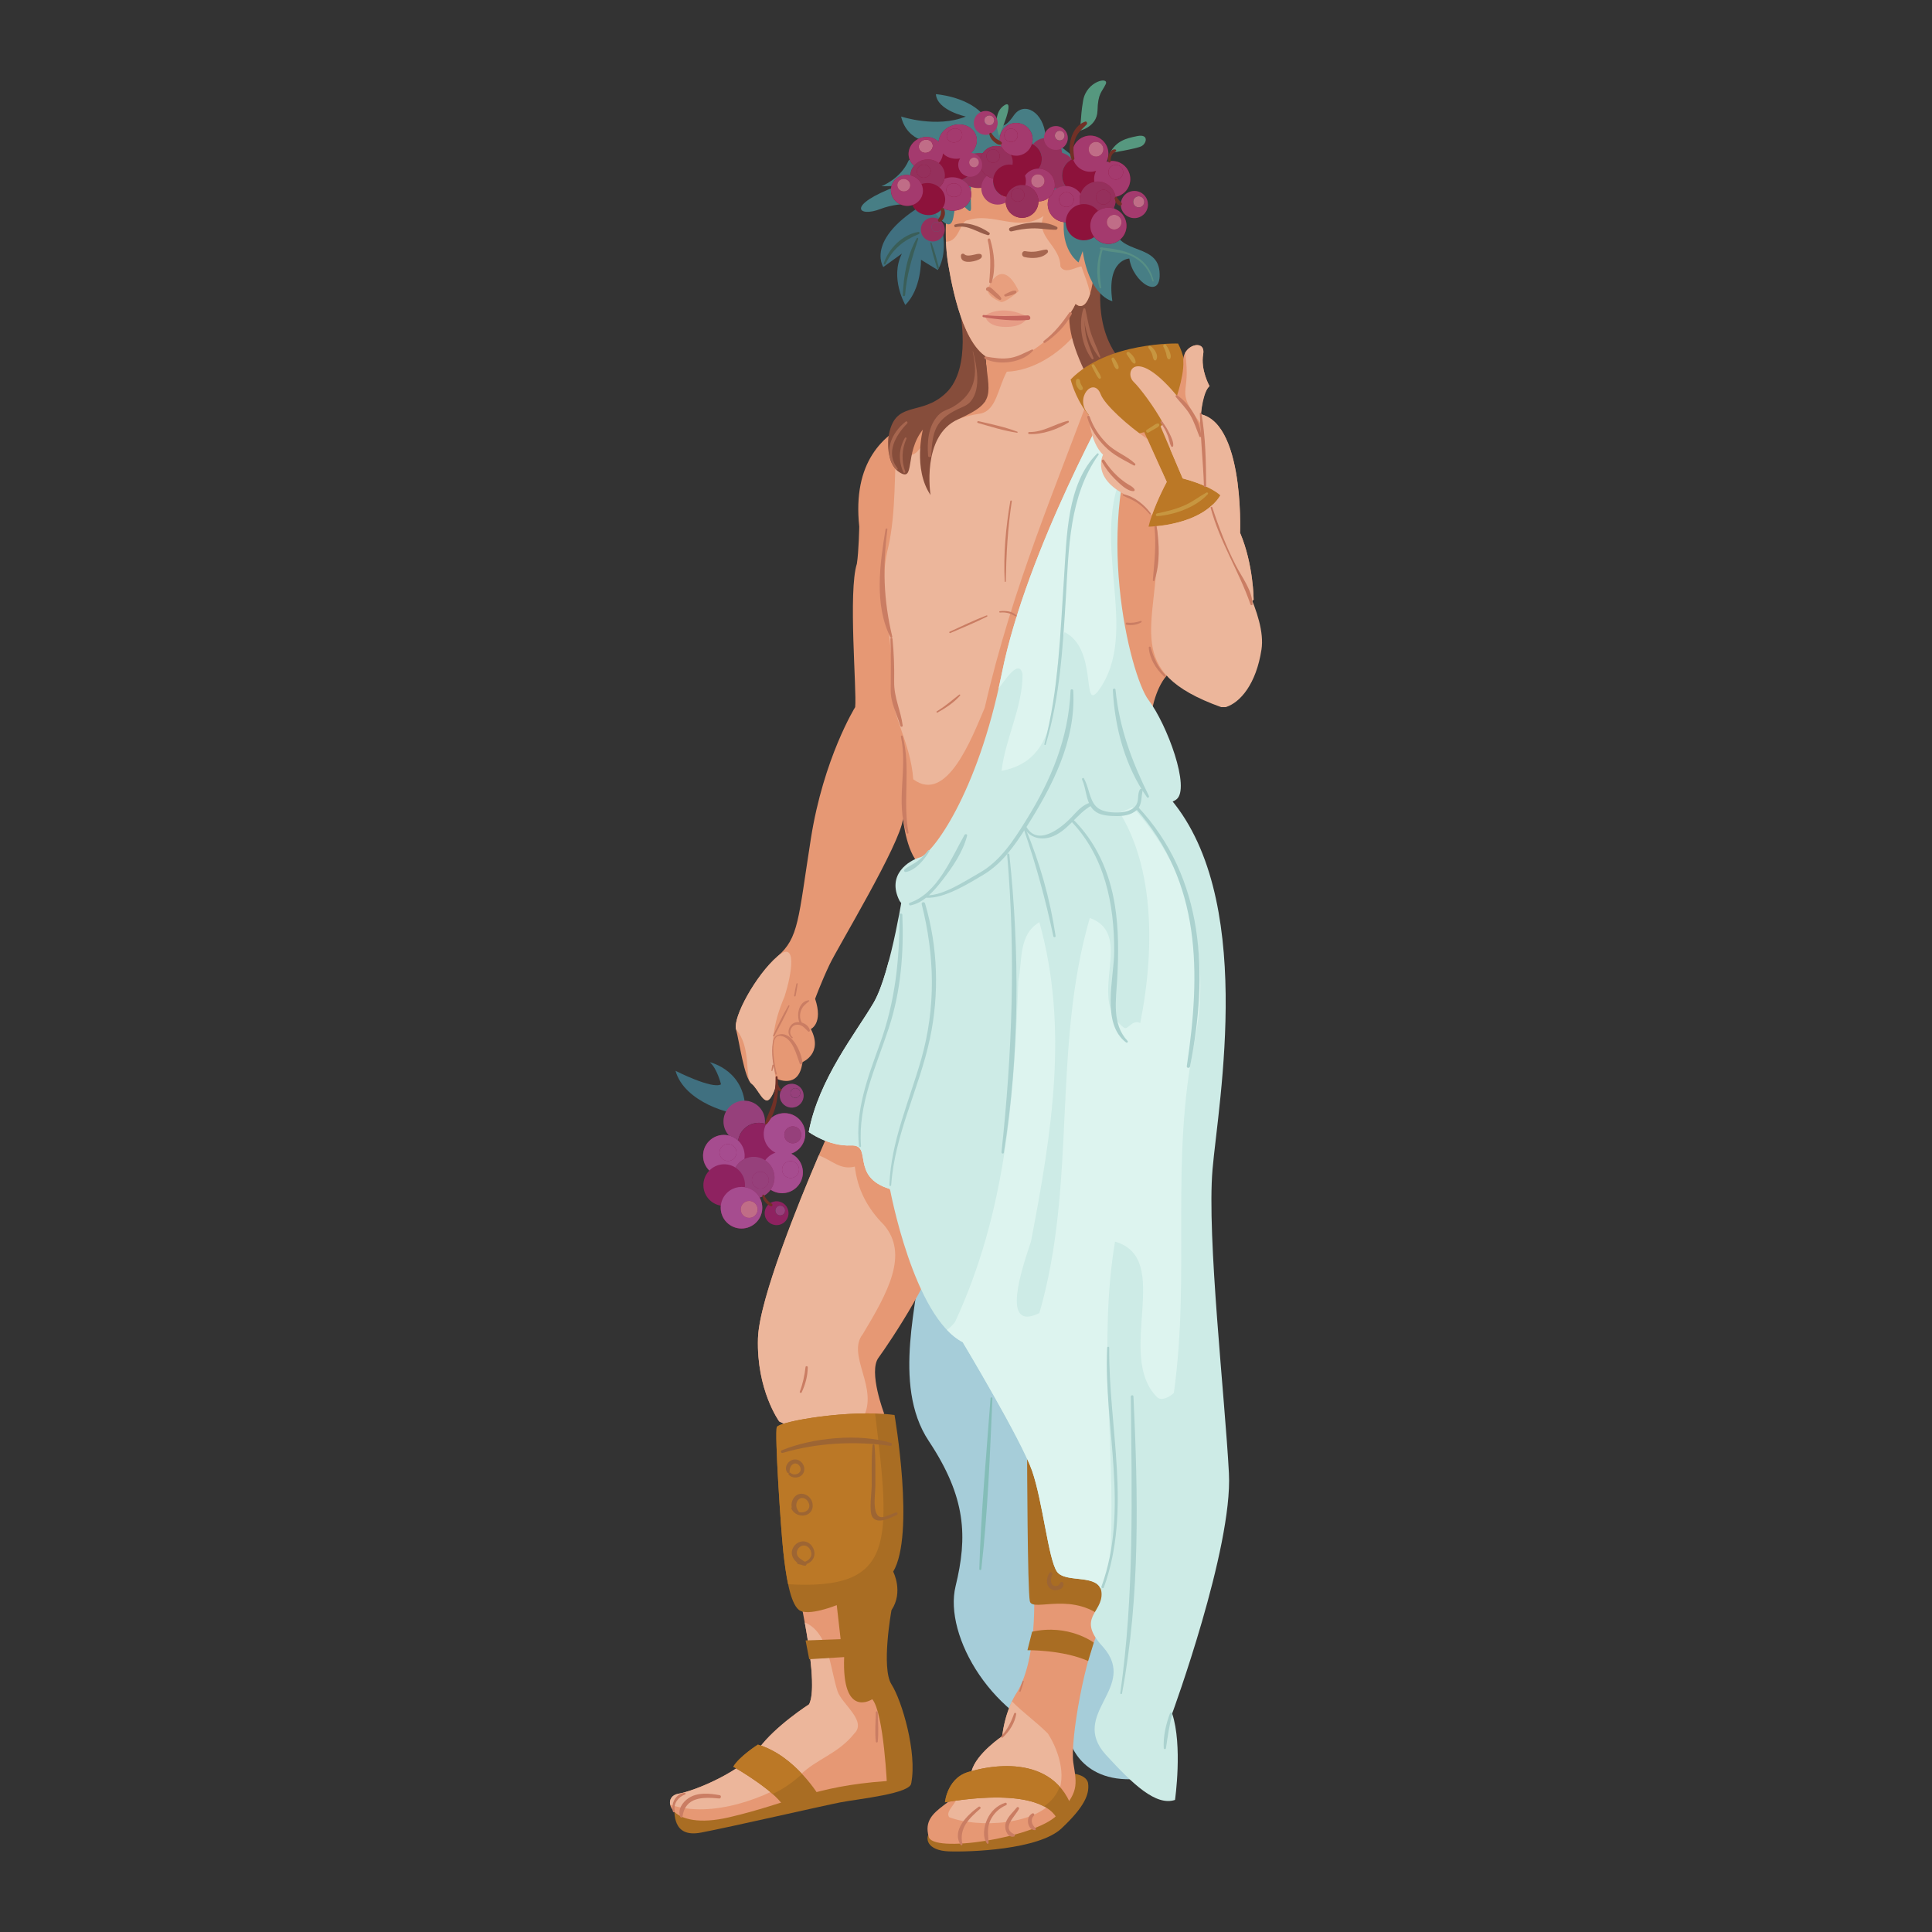 <?xml version="1.0" encoding="utf-8"?>
<!-- Designed by Vexels.com - 2019 All Rights Reserved - https://vexels.com/terms-and-conditions/  -->
<svg version="1.1" id="Layer_1" xmlns="http://www.w3.org/2000/svg" xmlns:xlink="http://www.w3.org/1999/xlink" x="0px" y="0px"
	 viewBox="0 0 1200 1200" enable-background="new 0 0 1200 1200" xml:space="preserve">
<rect x="0" y="0" width="1200" height="1200" fill="#333333" stroke="none"/>
<g>
	<g>
		<g>
			<path fill="#E69874" d="M611.819,219.75c0,0,2.887,22.504,0,29.392s-86.657-1.878-78.122,77.964c0,0-0.301,15.608-1.474,23.023
				c-5.487,17.17,0.014,78.865-1.052,89.065c0,0-19.657,31.609-27.542,81.828c-7.885,50.219-7.403,61.442-20.782,73.061
				c-13.379,11.619-27.735,37.773-25.695,45.268c2.04,7.495,5.132,30.337,9.61,33.71s7.966,14.925,12.073,8.508
				c4.108-6.417,3.072-11.75,3.072-11.75s14.448,7.495,16.501-10.12c0,0,13.107-5.329,5.222-20.568c0,0,7.814-3.409,2.659-18.756
				c0,0,3.648-10.002,8.899-21.124s43.84-74.681,45.709-90.702c0,0,2.228,23.946,12.324,30.005
				c10.095,6.059,141.711-94.103,141.711-94.103s1.907-16.034,9.938-25.084c8.031-9.05,53.785-46.91,53.785-46.91
				s-0.069-21.91-8.426-41.545c0,0,3.076-77.186-30.601-74.013c-33.677,3.173-73.368-12.257-73.588-70.746L611.819,219.75z"/>
			<path fill="#ECB69B" d="M668.153,207.332c-10.912,12.949-26.962,22.961-42.803,23.54c-5.534,10.061-6.442,24.023-16.334,26.001
				c-18.275,2.611-28.718,10.443-39.161,23.497c-5.221,5.221-10.443,0-13.054,2.611c-1.477,5.908-0.027,35.604-5.221,57.436
				c-7.327,29.544,4.416,54.856,1.805,83.574c0,20.886,12.112,36.466,13.859,60.017c20.886,15.664,36.55-26.107,44.383-44.383
				c17.412-75.964,44.378-137.194,68.964-204.531C674.923,227.933,670.561,218.797,668.153,207.332z"/>
			<path fill="#ECB69B" d="M770.228,330.913c0,0,3.076-77.186-30.601-74.013c-6.877,0.648-14.001,0.499-20.991-0.615
				c-0.41,46.59,17.223,93.702,32.64,139.221c13.708-11.736,27.378-23.048,27.378-23.048S778.585,350.547,770.228,330.913z"/>
			<path fill="#ECB69B" d="M487.237,619.093c4.716-14.485,8.016-35.783-4.391-25.01c-13.379,11.619-27.735,37.773-25.696,45.268
				c9.856,11.154,5.132,30.337,9.61,33.71c4.478,3.373,7.965,14.925,12.073,8.508c3.136-4.898,3.273-9.145,3.162-10.89
				C477.869,650.26,480.146,635.638,487.237,619.093z"/>
		</g>
		<path fill="#A6CDD9" d="M571.642,780.231c-0.419,26.022-18.173,79.568,5.179,114.723c23.352,35.155,24.202,59.516,16.702,90.286
			c-7.499,30.771,23.081,83.774,70.954,96.181c0,0,7.499,29.756,48.909,22.597C713.386,1104.019,701.777,657.64,571.642,780.231z"/>
		<g>
			<path fill="#E69874" d="M515.187,702.423c0,0-43.411,96.659-44.397,128.822s13.183,51.629,13.183,51.629
				s45.482,23.799,65.176-4.908c0,0-9.906-25.92-3.52-34.619c6.386-8.699,39.634-58.076,35.972-71.559
				C577.939,758.305,558.057,675.985,515.187,702.423z"/>
			<path fill="#ECB69B" d="M535.915,828.627c15.665-26.107,28.718-49.604,13.054-67.879c-10.443-10.443-16.484-22.458-18.007-36.148
				c-9.076,2.269-13.839-3.75-22.4-6.974c-12.193,28.519-37.028,89.379-37.771,113.62c-0.986,32.163,13.183,51.629,13.183,51.629
				s25.002,13.066,45.96,8.128c2.295-3.675,4.143-7.403,5.982-10.161C546.358,862.567,525.472,841.681,535.915,828.627z"/>
		</g>
		<path fill="#A96D23" d="M418.582,1122.692c0.757,2.491-1.496,19.034,16.776,15.572c18.272-3.463,75.943-16.732,86.839-18.826
			c10.896-2.094,43.916-5.393,43.793-12.007s-1.547-7.944-4.905-9.005C557.727,1097.365,418.582,1122.692,418.582,1122.692z"/>
		<g>
			<path fill="#E69874" d="M496.863,992.858c0,0,12.088,53.746,5.652,65.736c0,0-20.997,13.443-31.156,27.385
				s-39.192,26.298-50.187,28.191c-10.995,1.892-5.542,23.25,31.651,14.593s52.416-19.297,97.516-22.497
				c23.557-0.225,14.041-34.444,3.135-57.296C542.568,1026.117,535.04,966.672,496.863,992.858z"/>
			<path fill="#ECB69B" d="M496.754,1102.755c10.443-10.443,23.497-13.054,33.94-26.108c7.832-7.832-7.832-18.275-10.443-26.107
				c-4.691-14.072-5.218-36.514-20.406-42.837c3.091,16.833,6.923,42.969,2.671,50.891c0,0-20.997,13.443-31.156,27.385
				c-10.159,13.942-39.192,26.298-50.187,28.19c-3.741,0.644-5.572,3.542-4.902,6.744
				C441.69,1129.69,476.377,1117.019,496.754,1102.755z"/>
		</g>
		<path fill="#A96D23" d="M578.493,1136.711c-5.102,5.121-2.346,12.701,10.677,13.206s56.028-0.96,70.155-14.261
			c14.127-13.301,17.417-21.106,16.525-27.863c-0.892-6.758-13.664-6.557-13.664-6.557L578.493,1136.711z"/>
		<g>
			<path fill="#E69874" d="M642.202,987.845c0,0,2.616,44.168-11.622,64.97c-7.02,12.214-8.045,25.55-8.045,25.55
				s-16.299,10.916-19.051,21.751c-5.776,21.699-31.902,21.544-26.702,40.473c1.424,10.844,65.611,1.012,79.526-12.939
				c13.915-13.95,12.579-19.003,10.374-32.616c-2.205-13.613,7.406-68.249,17.423-85.764
				C694.122,991.755,642.202,987.845,642.202,987.845z"/>
			<path fill="#ECB69B" d="M656.009,1115.809c7.832-13.054,0-31.329-5.221-39.161c-7.362-7.362-15.555-13.065-22.236-19.917
				c-5.185,10.983-6.017,21.634-6.017,21.634s-16.298,10.915-19.051,21.751c-1.613,6.061-4.815,10.415-8.477,13.958
				c0.274,5.652-8.337,10.746-5.445,14.603C606.742,1135.489,645.566,1134.084,656.009,1115.809z"/>
		</g>
		<path fill="#864D3B" d="M684.541,170.634c0,0-7.136,33.779,13.116,55.04s4.884,37.48,0.694,39.224
			c-4.191,1.744-43.271-52.429-32.312-78.744C676.998,159.839,684.541,170.634,684.541,170.634z"/>
		<path fill="#864D3B" d="M596.136,192.477c0,0,7.631,35.79-8.307,51.356c-15.938,15.566-32.434,3.594-36.068,28.108
			c0,0-1.777,15.598,6.592,21.198c10.491,7.021,3.074-11.512,14.867-26.332c0,0-6.308,24.402,4.764,40.668
			c0,0-5.98-36.713,17.136-47.066c24.157-10.819,19.129-14.822,16.699-40.66C608.763,205.5,596.136,192.477,596.136,192.477z"/>
		<path fill="#A96D23" d="M455.465,1097.333c0,0,28.924,16.46,32.243,26.69l21.675-7.53c0,0-14.966-25.912-38.642-32.879
			C470.741,1083.614,459.103,1091.036,455.465,1097.333z"/>
		<path fill="#A96D23" d="M551.028,1110.755c0,0-1.956-46.766-9.25-55.343c0,0-18.942,12.61-17.461-26.166l-21.705,1.323
			l-2.247-11.661l21.763-0.789l-2.407-21.154c0,0-17.998,7.342-23.52,2.974s-8.089-21.618-9.653-35.925
			c-1.564-14.307-5.497-74.125-4.036-77.633c1.462-3.508,45.701-11.235,73.091-7.503c0,0,12.896,74.167-0.827,97.312
			c0,0,6.55,12.518-1.06,23.895c0,0-6.539,35.842,0,46.096c6.539,10.253,15.99,42.511,12.275,61.248L551.028,1110.755z"/>
		<path fill="#A96D23" d="M637.966,906.035c0,0,0.219,81.163,1.678,88.495c1.459,7.332,27.92-7.502,48.578,12.987
			C688.221,1007.518,693.95,900.152,637.966,906.035z"/>
		<path fill="#A96D23" d="M638.162,1024.973c0,0,21.877-0.316,37.688,6.716l3.509-11.426c0,0-15.592-11.819-38.294-6.772
			L638.162,1024.973z"/>
		<path fill="#A96D23" d="M603.484,1100.116c0,0,45.459-14.696,60.993,19.321c3.912,10.898-7.639,11.225-7.639,11.225
			s-4.318-21.998-69.905-11.225C586.933,1119.438,588.418,1102.959,603.484,1100.116z"/>
		<g>
			<path fill="#407080" d="M462.825,691.879c-8.071,1.221-37.889-7.282-43.241-26.778c0,0,22.788,11.618,28.252,8.404
				c0,0-2.45-10.008-6.994-13.731C440.842,659.774,464.234,664.892,462.825,691.879z"/>
			<g>
				<g>
					<path fill="#96407B" d="M462.034,701.284c3.501-3.586,8.578-4.696,13.059-3.311c0.137-1.238,0.094-2.491-0.126-3.719
						c-0.459-2.553-1.685-4.993-3.683-6.943c-1.369-1.337-2.961-2.304-4.652-2.911c-4.608-1.653-9.96-0.603-13.604,3.129
						c-4.84,4.958-4.883,12.816-0.2,17.826c2.06,0.534,4.014,1.583,5.659,3.153C458.855,705.876,460.034,703.333,462.034,701.284z"
						/>
					<path fill="#8E2260" d="M471.783,743.841c2.043-0.605,3.964-1.723,5.558-3.355c0.468-0.479,0.891-0.986,1.27-1.515
						c5.066,3.371,11.97,2.778,16.376-1.736c4.981-5.101,4.883-13.274-0.218-18.255c-1.035-1.011-2.198-1.808-3.434-2.402
						c1.883-0.63,3.648-1.701,5.131-3.219c4.981-5.101,4.883-13.275-0.218-18.255c-4.243-4.142-10.609-4.768-15.498-1.928
						c-0.989,0.575-1.919,1.288-2.758,2.147s-1.529,1.806-2.08,2.808c-0.019,0.034-0.037,0.069-0.056,0.103
						c-0.011-0.004-0.022-0.008-0.033-0.012c-0.241-0.091-0.485-0.173-0.73-0.249c-4.48-1.385-9.557-0.275-13.059,3.311
						c-2,2.048-3.179,4.592-3.546,7.224c-1.645-1.57-3.599-2.62-5.659-3.153c-4.335-1.123-9.134,0.04-12.486,3.474
						c-4.981,5.101-4.883,13.274,0.218,18.255c-4.981,5.101-4.883,13.275,0.218,18.255c1.967,1.921,4.391,3.083,6.913,3.497
						c-0.389,3.784,0.886,7.702,3.819,10.566c5.101,4.981,13.275,4.883,18.255-0.218
						C473.865,754.986,474.521,748.709,471.783,743.841z"/>
				</g>
				<g>
					<circle fill="#A64C8F" cx="491.049" cy="726.447" r="5.264"/>
					<path fill="#A64C8F" d="M462.354,719.891c0.651-4.01-0.592-8.264-3.72-11.317c-5.101-4.981-13.275-4.883-18.255,0.218
						s-4.883,13.275,0.218,18.255c4.364-4.47,11.179-5.098,16.231-1.835c0.55-1,1.24-1.944,2.076-2.801
						C459.935,721.356,461.105,720.517,462.354,719.891z M448.499,719.61c-2.08-2.031-2.12-5.364-0.089-7.444
						c2.031-2.08,5.364-2.12,7.444-0.089c2.08,2.031,2.12,5.364,0.089,7.444C453.912,721.601,450.579,721.641,448.499,719.61z"/>
					<path fill="#96407B" d="M471.82,743.804c2.042-0.605,3.964-1.723,5.558-3.355c0.468-0.479,0.891-0.986,1.27-1.515
						c3.648-5.095,3.134-12.228-1.488-16.74c-0.588-0.574-1.218-1.079-1.878-1.518c-3.88-2.582-8.838-2.835-12.927-0.784
						c-1.249,0.627-2.419,1.465-3.45,2.521c-0.836,0.856-1.526,1.801-2.076,2.801c0.714,0.461,1.393,0.999,2.025,1.616
						c2.933,2.864,4.21,6.782,3.819,10.566c2.521,0.415,4.946,1.577,6.913,3.497C470.488,741.774,471.231,742.757,471.82,743.804z
						 M468.504,729.348c2.031-2.08,5.364-2.12,7.444-0.089c2.08,2.031,2.12,5.364,0.089,7.444c-2.031,2.08-5.364,2.12-7.444,0.089
						S466.473,731.428,468.504,729.348z"/>
					<circle fill="#A64C8F" cx="452.176" cy="715.843" r="5.264"/>
					<circle fill="#96407B" cx="472.27" cy="733.025" r="5.264"/>
					<path fill="#8E2260" d="M460.496,737.221c1.034-2.002,0.695-4.524-1.001-6.181c-2.08-2.031-5.413-1.991-7.444,0.089
						c-2.031,2.08-1.991,5.413,0.089,7.444c0.361,0.352,0.759,0.64,1.182,0.868C455.479,737.976,457.985,737.235,460.496,737.221z"
						/>
					<path fill="#A64C8F" d="M494.805,718.943c-1.035-1.011-2.198-1.808-3.434-2.401c1.883-0.63,3.648-1.701,5.131-3.219
						c4.981-5.101,4.883-13.275-0.218-18.255c-5.101-4.981-13.275-4.883-18.255,0.218s-4.883,13.275,0.218,18.255
						c1.035,1.011,2.198,1.808,3.434,2.401c-1.883,0.63-3.648,1.701-5.131,3.219c-0.468,0.479-0.891,0.986-1.269,1.514
						c0.66,0.439,1.29,0.944,1.878,1.518c4.622,4.513,5.136,11.646,1.488,16.74c5.066,3.371,11.97,2.778,16.376-1.736
						C500.004,732.097,499.907,723.924,494.805,718.943z M488.728,708.634c-2.08-2.031-2.12-5.364-0.089-7.444
						c2.031-2.08,5.364-2.12,7.444-0.089c2.08,2.031,2.12,5.364,0.089,7.444C494.141,710.625,490.808,710.665,488.728,708.634z
						 M487.371,730.213c-2.08-2.031-2.12-5.364-0.089-7.444c2.031-2.08,5.364-2.12,7.444-0.089c2.08,2.031,2.12,5.364,0.089,7.444
						C492.784,732.204,489.451,732.244,487.371,730.213z"/>
					<circle fill="#96407B" cx="492.405" cy="704.868" r="5.264"/>
					<path fill="#A64C8F" d="M471.82,743.804c-0.589-1.047-1.332-2.03-2.235-2.912c-1.967-1.921-4.391-3.083-6.913-3.497
						c-0.72-0.118-1.448-0.177-2.176-0.173c-2.511,0.014-5.017,0.754-7.174,2.22c-0.705,0.479-1.373,1.035-1.992,1.669
						c-4.981,5.101-4.883,13.275,0.218,18.255c5.101,4.981,13.275,4.883,18.255-0.218
						C473.902,754.949,474.558,748.672,471.82,743.804z M461.642,754.95c-2.08-2.031-2.12-5.364-0.089-7.444s5.364-2.12,7.444-0.089
						c2.08,2.031,2.12,5.364,0.089,7.444C467.054,756.941,463.722,756.981,461.642,754.95z"/>
					<circle fill="#C06D87" cx="465.319" cy="751.184" r="5.264"/>
				</g>
			</g>
			<g>
				<path fill="#96407B" d="M493.275,673.306c-0.675-0.142-1.382-0.193-2.105-0.136c-1.575,0.123-2.994,0.731-4.128,1.664
					c-0.324,0.266-0.625,0.559-0.898,0.875c-0.944,1.09-1.573,2.454-1.756,3.941c-0.06,0.486-0.072,0.985-0.033,1.493
					c0.32,4.083,3.889,7.134,7.972,6.815c4.083-0.32,7.134-3.889,6.815-7.972C498.879,676.624,496.415,673.964,493.275,673.306z
					 M494.24,681.923c-1.665,0.13-3.12-1.114-3.251-2.779c-0.13-1.665,1.114-3.12,2.779-3.251s3.12,1.114,3.251,2.779
					C497.149,680.337,495.905,681.793,494.24,681.923z"/>
				<circle fill="#96407B" cx="494.004" cy="678.908" r="3.024"/>
			</g>
			<g>
				<path fill="#8E2260" d="M483.883,746.28c-0.676-0.142-1.382-0.193-2.105-0.136c-1.575,0.123-2.994,0.731-4.128,1.664
					c-0.324,0.266-0.625,0.559-0.898,0.875c-0.944,1.09-1.573,2.454-1.756,3.941c-0.06,0.486-0.072,0.985-0.033,1.493
					c0.32,4.083,3.889,7.134,7.972,6.815c4.083-0.32,7.134-3.889,6.815-7.972C489.488,749.598,487.023,746.939,483.883,746.28z
					 M484.848,754.898c-1.665,0.13-3.12-1.114-3.251-2.779c-0.13-1.665,1.114-3.12,2.779-3.251c1.665-0.13,3.12,1.114,3.251,2.779
					C487.757,753.312,486.513,754.767,484.848,754.898z"/>
				<circle fill="#96407B" cx="484.612" cy="751.883" r="3.024"/>
			</g>
		</g>
		<g>
			<path fill="#E69874" d="M596.136,96.782c-8.307,17.089-10.623,47.001-7.163,67.456c3.46,20.455,11.52,57.651,30.562,59.899
				c19.041,2.248,42.296-21.981,48.523-35.469c0,0,6.974,7.486,10.5-12.415C682.084,156.352,645.325,50.723,596.136,96.782z"/>
			<path fill="#ECB69B" d="M658.62,165.497c0-13.054-15.664-18.275-10.443-31.329c-15.664,10.443-31.329-2.611-46.993,2.611
				c-4.853,0-5.207,13.511-13.616,13.325c0.211,4.992,0.669,9.784,1.405,14.135c3.46,20.455,11.52,57.651,30.562,59.899
				c19.041,2.248,42.297-21.981,48.523-35.469c0,0,5.318,5.705,9.014-6.1c-1.126-6.284-3.77-12.186-5.398-17.072
				C669.063,165.497,661.231,170.718,658.62,165.497z"/>
		</g>
		<g>
			<path fill="#E89F7E" d="M632.746,180.794c0,0-8.959,8.052-11.425,6.631c0,0-9.048-3.336-7.587-8.129
				C615.196,174.504,623.192,160.725,632.746,180.794z"/>
			<path fill="#E79D86" d="M611.819,195.975c0,0,10.18-7.571,26.388,0.741c0,0-1.433,6.466-13.67,6.361
				C612.3,202.974,611.819,195.975,611.819,195.975z"/>
		</g>
		<g>
			<path fill="#407080" d="M579.531,123.532c0,0,12.951,28.118,2.9,44.179l-10.377-6.369c0,0,0.389,18.039-9.748,28.067
				c0,0-9.763-16.716-2.118-31.894l-11.554,8.345C548.634,165.86,535.958,147.18,579.531,123.532z"/>
			<path fill="#56987F" d="M669.468,81.501c0,0,11.975-2.027,12.212-12.832s2.756-11.431,5.092-16.381s-11.904-2.007-14.017,10.15
				C670.641,74.595,672.062,78.27,669.468,81.501z"/>
			<path fill="#56987F" d="M689.355,95.074c0,0,16.255-2.599,19.566-4.237c3.31-1.638,4.803-7.752-2.453-6.328
				C699.212,85.933,693.419,87.518,689.355,95.074z"/>
			<path fill="#477E85" d="M577.271,127.675c0,0-16.401-3.356-30.352,2.116s-21.85-2.199,10.396-14.281l-9.848,0.173
				c0,0,11.868-4.492,16.875-15.953c2.252-3.376,13.613,3.228,13.613,3.228l8.675-7.9c0,0-8.318-3.076-5.627-6.387
				c0,0-17.328,0.664-21.313-16.292c0,0,22.174,7.355,40.171,0c0,0-17.752-3.737-18.574-13.884c0,0,18.039,1.221,28.334,11.61
				s13.732,10.733,20.08,1.563c6.348-9.17,18.64-1.952,19.701,12.84c0,0,46.08,29.073,43.144,52.014
				c-2.936,22.941,25.852,13.05,27.628,31.918c1.777,18.868-16.545,7.081-18.719-7.844c0,0-14.326,0.39-10.559,26.436
				c0,0-13.98-2.549-18.436-31.037l-2.559,6.994c0,0-9.843-6.534-9.216-23.447c0.628-16.913-27.252-43.124-37.583-39.66
				s1.003,25.743,1.003,25.743s-14.93-7.074-14.359-22.667c0,0-7.733-7.787-6.633,25.396c0.404,7.918-5.454-4.442-8.842-1.524
				C590.885,129.749,595.3,152.933,577.271,127.675z"/>
			<path fill="#56987F" d="M620.538,84.509c0,0-5.009-13.286,2.977-18.912C631.502,59.972,620.538,84.509,620.538,84.509z"/>
		</g>
		<g>
			<g>
				<g>
					<path fill="#95305C" d="M659.664,108.919c0-4.36,2.486-8.137,6.117-9.999c-0.668-0.854-1.455-1.608-2.339-2.239
						c-1.837-1.31-4.084-2.084-6.513-2.084c-1.665,0-3.244,0.365-4.665,1.015c-3.874,1.772-6.567,5.679-6.567,10.217
						c0,6.028,4.75,10.946,10.711,11.219c1.607-0.92,3.461-1.454,5.44-1.477C660.476,113.709,659.664,111.409,659.664,108.919z"/>
					<path fill="#8D123B" d="M691.601,129.487c0.904-1.618,1.421-3.482,1.421-5.467c0-0.583-0.045-1.156-0.13-1.715
						c5.203-0.981,9.14-5.546,9.14-11.034c0-6.203-5.029-11.232-11.232-11.232c-1.259,0-2.468,0.21-3.597,0.592
						c0.789-1.536,1.237-3.277,1.237-5.123c0-6.203-5.029-11.232-11.232-11.232c-5.159,0-9.503,3.48-10.82,8.219
						c-0.266,0.959-0.412,1.969-0.412,3.013s0.145,2.054,0.412,3.013c0.009,0.033,0.018,0.066,0.028,0.098
						c-0.009,0.004-0.019,0.009-0.028,0.013c-0.206,0.09-0.407,0.187-0.606,0.289c-3.631,1.861-6.117,5.638-6.117,9.999
						c0,2.49,0.812,4.791,2.184,6.653c-1.979,0.023-3.833,0.557-5.44,1.477c-3.382,1.936-5.662,5.576-5.662,9.752
						c0,6.203,5.029,11.232,11.232,11.232c0,6.203,5.029,11.232,11.232,11.232c2.392,0,4.607-0.75,6.429-2.024
						c2.058,2.592,5.233,4.256,8.8,4.256c6.203,0,11.232-5.029,11.232-11.232C699.671,135.159,696.264,130.853,691.601,129.487z"/>
				</g>
				<g>
					<circle fill="#A43A6E" cx="693.022" cy="106.948" r="4.58"/>
					<path fill="#A43A6E" d="M671.173,120.308c-2.032-2.892-5.391-4.785-9.195-4.785c-6.203,0-11.232,5.029-11.232,11.232
						c0,6.203,5.029,11.232,11.232,11.232c0-5.435,3.861-9.968,8.989-11.007c-0.265-0.957-0.41-1.964-0.41-3.005
						C670.558,122.69,670.776,121.457,671.173,120.308z M662.377,128.554c-2.529,0-4.58-2.05-4.58-4.58c0-2.529,2.05-4.58,4.58-4.58
						s4.58,2.05,4.58,4.58C666.957,126.504,664.906,128.554,662.377,128.554z"/>
					<path fill="#95305C" d="M691.601,129.441c0.904-1.618,1.421-3.482,1.421-5.467c0-0.583-0.045-1.156-0.13-1.715
						c-0.826-5.389-5.482-9.517-11.102-9.517c-0.715,0-1.414,0.069-2.092,0.197c-3.985,0.751-7.225,3.607-8.524,7.369
						c-0.397,1.149-0.615,2.382-0.615,3.666c0,1.041,0.145,2.048,0.41,3.005c0.725-0.147,1.475-0.224,2.243-0.224
						c3.567,0,6.743,1.664,8.8,4.256c1.822-1.274,4.037-2.025,6.429-2.025C689.538,128.987,690.598,129.147,691.601,129.441z
						 M680.75,122.457c0-2.529,2.051-4.58,4.58-4.58s4.58,2.05,4.58,4.58c0,2.529-2.05,4.58-4.58,4.58
						S680.75,124.986,680.75,122.457z"/>
					<circle fill="#A43A6E" cx="662.377" cy="123.974" r="4.58"/>
					<circle fill="#95305C" cx="685.33" cy="122.457" r="4.58"/>
					<path fill="#8D123B" d="M680.55,132.226c-0.573-1.875-2.317-3.239-4.38-3.239c-2.529,0-4.58,2.051-4.58,4.58
						c0,2.529,2.05,4.58,4.58,4.58c0.438,0,0.862-0.063,1.263-0.178C677.885,135.745,678.995,133.761,680.55,132.226z"/>
					<path fill="#A43A6E" d="M690.799,99.993c-1.259,0-2.468,0.21-3.597,0.592c0.789-1.536,1.237-3.277,1.237-5.123
						c0-6.203-5.029-11.232-11.232-11.232s-11.232,5.029-11.232,11.232s5.029,11.232,11.232,11.232c1.259,0,2.468-0.21,3.597-0.592
						c-0.789,1.536-1.237,3.277-1.237,5.123c0,0.583,0.044,1.155,0.13,1.714c0.678-0.128,1.377-0.197,2.092-0.197
						c5.62,0,10.276,4.128,11.102,9.517c5.203-0.981,9.14-5.546,9.14-11.034C702.031,105.022,697.003,99.993,690.799,99.993z
						 M680.75,97.269c-2.529,0-4.58-2.05-4.58-4.58c0-2.529,2.05-4.58,4.58-4.58s4.58,2.05,4.58,4.58
						C685.33,95.218,683.279,97.269,680.75,97.269z M693.022,111.528c-2.529,0-4.58-2.05-4.58-4.58c0-2.529,2.051-4.58,4.58-4.58
						c2.529,0,4.58,2.05,4.58,4.58C697.602,109.477,695.551,111.528,693.022,111.528z"/>
					<circle fill="#C06D87" cx="680.75" cy="92.689" r="4.58"/>
					<path fill="#A43A6E" d="M691.601,129.441c-1.003-0.294-2.063-0.454-3.162-0.454c-2.392,0-4.608,0.75-6.429,2.025
						c-0.52,0.364-1.009,0.77-1.46,1.215c-1.555,1.535-2.665,3.519-3.117,5.743c-0.148,0.727-0.226,1.479-0.226,2.25
						c0,6.203,5.029,11.232,11.232,11.232c6.203,0,11.232-5.029,11.232-11.232C699.671,135.114,696.264,130.807,691.601,129.441z
						 M692.039,142.567c-2.529,0-4.58-2.05-4.58-4.58s2.05-4.58,4.58-4.58s4.58,2.05,4.58,4.58S694.569,142.567,692.039,142.567z"/>
					<circle fill="#C06D87" cx="692.039" cy="137.987" r="4.58"/>
				</g>
			</g>
			<g>
				<g>
					<path fill="#95305C" d="M603.194,107.227c2.491-3.652,2.297-8.016-0.078-11.264c1.118-0.427,2.3-0.716,3.509-0.857
						c2.538-0.295,5.19,0.064,7.591,1.19c1.661,0.779,3.025,1.845,4.061,3.093c2.847,3.427,3.167,8.169,0.354,12.082
						c-3.67,5.104-11.2,6.767-16.979,4.018c-0.977-1.535-2.392-2.87-4.193-3.84C599.747,110.789,601.787,109.29,603.194,107.227z"/>
					<path fill="#8D123B" d="M554.653,113.356c-2.623,4.426-1.118,10.182,3.417,12.987c2.658,1.644,5.802,1.943,8.56,1.051
						c0.83,1.779,2.214,3.376,4.097,4.53c4.969,3.045,11.589,1.876,14.726-2.761c5.373,3.136,12.565,1.866,15.997-3
						c2.35-3.332,2.272-7.423,0.203-10.675c-0.977-1.535-2.392-2.87-4.193-3.84c2.288-0.859,4.328-2.359,5.735-4.421
						c2.491-3.652,2.297-8.016-0.078-11.264c-0.129-0.177-0.265-0.351-0.407-0.521c-0.006-0.008-0.013-0.016-0.019-0.023
						c0.027-0.024,0.055-0.047,0.082-0.071c0.797-0.7,1.512-1.5,2.111-2.399c0.601-0.902,1.045-1.842,1.345-2.794
						c1.491-4.735-0.664-9.681-5.549-11.837c-5.727-2.529-12.919-0.204-16.144,5.035c-0.948,1.539-1.453,3.166-1.562,4.761
						c-0.769-0.782-1.69-1.452-2.753-1.966c-5.161-2.496-11.623-0.433-14.503,4.466c-2.504,4.258-1.542,9.375,2.058,12.317
						c-0.326,0.391-0.626,0.809-0.895,1.253c-0.913,1.506-1.365,3.136-1.404,4.743C561.287,107.935,556.847,109.654,554.653,113.356
						z"/>
				</g>
				<g>
					<path fill="#C06D87" d="M572.752,94.493c-2.035-1.046-2.704-3.504-1.506-5.512c1.208-2.024,3.87-2.856,5.957-1.833
						c2.109,1.033,2.806,3.552,1.546,5.6C577.498,94.78,574.808,95.55,572.752,94.493z"/>
					<path fill="#A43A6E" d="M585.296,114.21c-0.533,0.813-1.169,1.528-1.881,2.144c3.864,3.25,4.86,8.635,2.061,12.774
						c5.373,3.136,12.567,1.865,15.999-3.001c3.503-4.967,1.628-11.571-4.109-14.581c-3.441-1.805-7.433-1.858-10.714-0.505
						C586.402,112.133,585.955,113.204,585.296,114.21z M588.409,115.913c1.324-1.993,4.223-2.649,6.488-1.437
						c2.29,1.225,3.035,3.873,1.651,5.888c-1.373,1.998-4.302,2.586-6.532,1.34C587.81,120.471,587.096,117.89,588.409,115.913z"/>
					<path fill="#95305C" d="M568.172,109.934c1.888,1.058,3.299,2.614,4.153,4.399c2.905-1.033,6.328-0.854,9.307,0.797
						c0.648,0.359,1.243,0.77,1.783,1.225c0.711-0.617,1.348-1.332,1.881-2.144c0.659-1.006,1.106-2.077,1.357-3.169
						c0.824-3.588-0.506-7.344-3.539-9.72c-0.512-0.401-1.07-0.763-1.675-1.076c-4.691-2.427-10.462-1.16-13.643,2.65
						c-0.326,0.391-0.626,0.809-0.895,1.253c-0.913,1.507-1.365,3.136-1.404,4.744C566.41,109.109,567.311,109.452,568.172,109.934z
						 M571.551,109.831c-2.013-1.117-2.676-3.571-1.491-5.505c1.194-1.949,3.826-2.66,5.89-1.564
						c2.086,1.107,2.776,3.622,1.53,5.593C576.244,110.31,573.585,110.96,571.551,109.831z"/>
					<path fill="#A43A6E" d="M594.897,114.476c2.29,1.225,3.035,3.873,1.651,5.888c-1.373,1.998-4.302,2.586-6.532,1.34
						c-2.206-1.233-2.92-3.814-1.606-5.791C589.733,113.919,592.632,113.264,594.897,114.476z"/>
					<path fill="#95305C" d="M570.06,104.326c1.194-1.949,3.826-2.66,5.89-1.564c2.086,1.107,2.776,3.622,1.53,5.593
						c-1.236,1.955-3.895,2.605-5.929,1.476C569.538,108.714,568.875,106.26,570.06,104.326z"/>
					<path fill="#8D123B" d="M572.919,115.913c1.36-1.155,3.44-1.394,5.137-0.443c2.101,1.177,2.794,3.71,1.538,5.634
						c-1.247,1.909-3.926,2.466-5.974,1.27c-0.353-0.206-0.663-0.451-0.93-0.725C573.385,119.782,573.439,117.781,572.919,115.913z"
						/>
					<path fill="#A43A6E" d="M565.738,90.578c-2.504,4.259-1.543,9.376,2.058,12.317c3.181-3.81,8.951-5.077,13.643-2.65
						c0.605,0.313,1.163,0.675,1.675,1.076c0.357-0.41,0.687-0.85,0.984-1.318c0.946-1.49,1.456-3.098,1.567-4.693
						c0.781,0.801,1.723,1.5,2.823,2.051c5.509,2.762,12.893,0.843,16.422-4.452c3.603-5.406,1.684-12.033-4.205-14.632
						c-5.728-2.528-12.92-0.202-16.146,5.037c-0.948,1.539-1.453,3.167-1.562,4.761c-0.769-0.782-1.69-1.452-2.754-1.966
						C575.081,83.614,568.619,85.678,565.738,90.578z M588.714,82.248c1.339-2.152,4.272-3.079,6.564-2.044
						c2.317,1.047,3.07,3.685,1.67,5.865c-1.389,2.162-4.354,3.022-6.609,1.947C588.108,86.954,587.386,84.383,588.714,82.248z
						 M571.246,88.981c1.208-2.024,3.87-2.856,5.957-1.833c2.109,1.033,2.806,3.552,1.546,5.6c-1.251,2.032-3.941,2.803-5.997,1.745
						C570.717,93.447,570.048,90.989,571.246,88.981z"/>
					<path fill="#A43A6E" d="M588.714,82.248c1.339-2.152,4.272-3.079,6.564-2.044c2.317,1.047,3.07,3.685,1.67,5.865
						c-1.389,2.162-4.354,3.022-6.609,1.947C588.108,86.954,587.386,84.383,588.714,82.248z"/>
					<path fill="#A43A6E" d="M554.672,113.324c-2.623,4.427-1.118,10.183,3.418,12.987c4.647,2.874,10.813,1.643,13.715-2.891
						c0.364-0.569,0.659-1.163,0.885-1.771c0.695-1.867,0.749-3.868,0.229-5.736c-0.15-0.541-0.35-1.07-0.594-1.581
						c-0.854-1.785-2.265-3.341-4.153-4.399c-0.861-0.482-1.762-0.825-2.676-1.041C561.308,107.901,556.867,109.62,554.672,113.324z
						 M557.88,113.025c1.105-1.846,3.554-2.469,5.48-1.368c1.945,1.112,2.596,3.544,1.445,5.409
						c-1.143,1.851-3.617,2.416-5.515,1.286C557.41,117.233,556.783,114.858,557.88,113.025z"/>
					<path fill="#C06D87" d="M563.36,111.657c1.945,1.112,2.596,3.544,1.445,5.409c-1.143,1.851-3.617,2.416-5.515,1.286
						c-1.88-1.119-2.506-3.494-1.409-5.327C558.985,111.179,561.434,110.557,563.36,111.657z"/>
				</g>
			</g>
			<g>
				<path fill="#A43A6E" d="M706.962,118.927c-0.755-0.221-1.553-0.342-2.379-0.342c-1.8,0-3.467,0.564-4.838,1.523
					c-0.392,0.274-0.759,0.579-1.099,0.914c-1.17,1.155-2.005,2.648-2.345,4.321c-0.111,0.547-0.17,1.113-0.17,1.693
					c0,4.668,3.784,8.451,8.451,8.451s8.451-3.784,8.451-8.451C713.035,123.196,710.471,119.955,706.962,118.927z M707.292,128.803
					c-1.903,0-3.446-1.543-3.446-3.446s1.543-3.446,3.446-3.446c1.903,0,3.446,1.543,3.446,3.446S709.195,128.803,707.292,128.803z"
					/>
				<circle fill="#C06D87" cx="707.292" cy="125.357" r="3.446"/>
			</g>
			<g>
				<g>
					<path fill="#95305C" d="M659.767,95.906c0-4.286-2.648-7.95-6.396-9.454c-1.171-0.47-2.449-0.731-3.788-0.731
						c-2.202,0-4.24,0.701-5.906,1.89c-0.801,0.571-1.516,1.256-2.121,2.03c3.292,1.687,5.547,5.112,5.547,9.066
						c0,2.258-0.736,4.344-1.98,6.033c1.793,0.021,3.474,0.506,4.93,1.339C655.459,105.833,659.767,101.373,659.767,95.906z"/>
					<path fill="#A43A6E" d="M625.006,122.381c-4.65-0.942-8.151-5.053-8.151-9.981c0-0.529,0.04-1.048,0.118-1.555
						c-1.446-0.272-2.782-0.851-3.943-1.665c-2.165,1.868-3.538,4.629-3.538,7.713c0,5.625,4.56,10.185,10.185,10.185
						c1.81,0,3.509-0.474,4.982-1.302c-0.014-0.222-0.024-0.445-0.024-0.67C624.635,124.162,624.766,123.249,625.006,122.381z"/>
					<path fill="#8D123B" d="M647.102,98.707c0-3.954-2.255-7.379-5.547-9.066c-0.18-0.092-0.363-0.18-0.549-0.262
						c-0.008-0.004-0.017-0.008-0.025-0.012c0.009-0.031,0.017-0.063,0.025-0.094c0.241-0.868,0.374-1.782,0.374-2.727
						c0-0.947-0.132-1.862-0.374-2.732c-1.194-4.298-5.133-7.453-9.811-7.453c-5.625,0-10.185,4.56-10.185,10.185
						c0,1.674,0.406,3.252,1.122,4.645c-1.024-0.346-2.121-0.537-3.262-0.537c-5.625,0-10.185,4.56-10.185,10.185
						c0,3.452,1.718,6.5,4.345,8.341c1.16,0.813,2.497,1.392,3.943,1.665c-0.078,0.507-0.118,1.026-0.118,1.555
						c0,4.928,3.501,9.039,8.151,9.981c-0.24,0.868-0.372,1.781-0.372,2.725c0,0.225,0.01,0.448,0.024,0.67
						c0.345,5.312,4.761,9.515,10.16,9.515c5.625,0,10.185-4.56,10.185-10.185c5.625,0,10.185-4.56,10.185-10.185
						c0-3.787-2.069-7.088-5.136-8.843c-1.456-0.833-3.137-1.319-4.93-1.339C646.366,103.051,647.102,100.965,647.102,98.707z"/>
				</g>
				<g>
					<path fill="#95305C" d="M627.023,102.209c0.649,0,1.282,0.063,1.897,0.179c0.078-0.507,0.118-1.026,0.118-1.555
						c0-1.674-0.406-3.252-1.122-4.645c-2.522-0.852-4.6-2.664-5.801-5.003c-1.024-0.346-2.121-0.537-3.262-0.537
						c-5.625,0-10.185,4.56-10.185,10.185c0,3.451,1.718,6.5,4.344,8.342c1.16,0.814,2.498,1.392,3.943,1.664
						C617.705,105.952,621.927,102.209,627.023,102.209z M616.839,92.802c2.294,0,4.153,1.859,4.153,4.153s-1.859,4.153-4.153,4.153
						c-2.294,0-4.153-1.859-4.153-4.153S614.545,92.802,616.839,92.802z"/>
					<path fill="#A43A6E" d="M644.988,104.731c-3.367,0-6.351,1.634-8.205,4.152c-0.045,0.061-0.089,0.124-0.133,0.187
						c0.36,1.042,0.558,2.16,0.558,3.325c0,0.944-0.131,1.857-0.372,2.725c4.65,0.942,8.151,5.053,8.151,9.981
						c5.625,0,10.185-4.56,10.185-10.185c0-3.786-2.068-7.088-5.134-8.843c-1.457-0.834-3.138-1.319-4.932-1.339
						C645.067,104.733,645.027,104.731,644.988,104.731z M644.626,116.547c-2.294,0-4.153-1.859-4.153-4.153
						c0-2.294,1.859-4.153,4.153-4.153c2.294,0,4.153,1.859,4.153,4.153C648.779,114.688,646.92,116.547,644.626,116.547z"/>
					<path fill="#95305C" d="M636.837,115.119c-0.657-0.133-1.337-0.204-2.034-0.204c-4.681,0-8.621,3.159-9.813,7.46
						c-0.24,0.868-0.372,1.781-0.372,2.725c0,0.225,0.01,0.448,0.024,0.67c0.345,5.312,4.761,9.515,10.16,9.515
						c5.625,0,10.185-4.56,10.185-10.185C644.988,120.172,641.487,116.062,636.837,115.119z M632.119,125.245
						c-2.294,0-4.153-1.859-4.153-4.153s1.859-4.153,4.153-4.153c2.294,0,4.153,1.859,4.153,4.153S634.413,125.245,632.119,125.245z
						"/>
					<circle fill="#C06D87" cx="644.626" cy="112.394" r="4.153"/>
					<circle fill="#95305C" cx="616.839" cy="96.955" r="4.153"/>
					<circle fill="#8D123B" cx="623.813" cy="111.018" r="4.153"/>
					<circle fill="#95305C" cx="632.119" cy="121.093" r="4.153"/>
					<path fill="#A43A6E" d="M627.917,96.189c1.024,0.346,2.121,0.537,3.262,0.537c4.646,0,8.562-3.112,9.786-7.364
						c0.009-0.03,0.017-0.059,0.025-0.089c0.242-0.87,0.374-1.785,0.374-2.732c0-0.947-0.132-1.862-0.374-2.732
						c-1.194-4.298-5.133-7.453-9.811-7.453c-5.625,0-10.185,4.56-10.185,10.185c0,1.674,0.406,3.252,1.122,4.645
						C623.317,93.524,625.395,95.336,627.917,96.189z M627.966,79.873c2.294,0,4.153,1.859,4.153,4.153
						c0,2.294-1.859,4.153-4.153,4.153c-2.294,0-4.153-1.859-4.153-4.153C623.813,81.732,625.673,79.873,627.966,79.873z"/>
					<circle fill="#A43A6E" cx="627.966" cy="84.026" r="4.153"/>
				</g>
			</g>
			<g>
				<path fill="#A43A6E" d="M657.921,78.587c-0.662-0.194-1.362-0.3-2.087-0.3c-1.579,0-3.042,0.495-4.245,1.337
					c-0.344,0.24-0.666,0.508-0.964,0.802c-1.027,1.013-1.759,2.323-2.058,3.792c-0.098,0.48-0.149,0.977-0.149,1.486
					c0,4.096,3.32,7.416,7.416,7.416s7.416-3.32,7.416-7.416C663.249,82.333,661,79.489,657.921,78.587z M658.21,87.254
					c-1.67,0-3.024-1.354-3.024-3.024c0-1.67,1.354-3.024,3.024-3.024c1.67,0,3.024,1.354,3.024,3.024
					C661.234,85.9,659.881,87.254,658.21,87.254z"/>
				<circle fill="#C06D87" cx="658.21" cy="84.23" r="3.024"/>
			</g>
			<g>
				<path fill="#A43A6E" d="M604.683,95.252c-0.662-0.194-1.362-0.3-2.088-0.3c-1.579,0-3.042,0.495-4.245,1.337
					c-0.344,0.24-0.666,0.508-0.964,0.802c-1.027,1.013-1.759,2.323-2.058,3.792c-0.098,0.48-0.149,0.977-0.149,1.486
					c0,4.096,3.32,7.416,7.416,7.416s7.416-3.32,7.416-7.416C610.012,98.997,607.762,96.154,604.683,95.252z M604.973,103.918
					c-1.67,0-3.024-1.354-3.024-3.024s1.354-3.024,3.024-3.024c1.67,0,3.024,1.354,3.024,3.024S606.643,103.918,604.973,103.918z"/>
				<circle fill="#C06D87" cx="604.973" cy="100.894" r="3.024"/>
			</g>
			<g>
				<path fill="#A43A6E" d="M613.786,69.098c-0.676-0.142-1.382-0.193-2.105-0.136c-1.575,0.123-2.994,0.731-4.128,1.664
					c-0.324,0.266-0.625,0.559-0.898,0.875c-0.944,1.09-1.573,2.454-1.756,3.941c-0.06,0.486-0.072,0.985-0.033,1.493
					c0.32,4.083,3.889,7.134,7.972,6.815c4.083-0.32,7.134-3.889,6.815-7.972C619.391,72.416,616.926,69.757,613.786,69.098z
					 M614.751,77.716c-1.665,0.13-3.12-1.114-3.251-2.779s1.114-3.12,2.779-3.251c1.665-0.13,3.12,1.114,3.251,2.779
					S616.416,77.585,614.751,77.716z"/>
				<circle fill="#C06D87" cx="614.515" cy="74.701" r="3.024"/>
			</g>
			<g>
				<path fill="#95305C" d="M580.903,135.309c-0.675-0.142-1.382-0.193-2.104-0.136c-1.575,0.123-2.994,0.731-4.128,1.664
					c-0.324,0.266-0.625,0.559-0.898,0.875c-0.944,1.09-1.573,2.454-1.756,3.941c-0.06,0.486-0.072,0.985-0.033,1.493
					c0.32,4.083,3.889,7.134,7.972,6.815c4.083-0.32,7.134-3.889,6.815-7.972C586.508,138.627,584.043,135.968,580.903,135.309z
					 M581.869,143.927c-1.665,0.13-3.12-1.114-3.251-2.779s1.114-3.12,2.779-3.251c1.665-0.13,3.12,1.114,3.251,2.779
					C584.778,142.341,583.534,143.796,581.869,143.927z"/>
				<circle fill="#95305C" cx="581.633" cy="140.912" r="3.024"/>
			</g>
		</g>
		<path fill="#BB7826" d="M543.542,877.957c-26.656-0.764-59.769,5.398-61.03,8.426c-1.462,3.508,2.471,63.326,4.035,77.632
			c0.717,6.554,1.649,13.714,2.974,19.981C556.04,987.845,553.365,958.225,543.542,877.957z"/>
		<path fill="#BB7826" d="M470.741,1083.614c0,0-11.638,7.421-15.276,13.719c0,0,14.742,8.391,24.384,16.914
			c6.824-3,12.695-7.453,18.359-12.369C491.542,1094.738,482.159,1086.974,470.741,1083.614z"/>
		<path fill="#BB7826" d="M658.15,1109.699c-18.926-21.113-54.666-9.583-54.666-9.583c-15.066,2.843-16.551,19.322-16.551,19.322
			c35.269-5.793,52.806-2.108,61.497,2.535C653.174,1118.855,656.524,1114.546,658.15,1109.699z"/>
		<path fill="#DDF4EF" d="M598.573,564.941c0-2.611-7.832-7.832-10.443-5.221c-7.764,15.528-12.973,43.863-35.953,36.725
			c-2.768,10.511-5.996,20.296-9.51,26.312c-10.956,18.753-34.13,47.333-40.358,80.324c0,0,12.196,9.04,26.228,8.383
			c14.031-0.657-0.943,19.4,24.23,27.057c0,0,0.094,0.506,0.273,1.403C565.217,680.263,601.075,624.999,598.573,564.941z"/>
		<g>
			<path fill="#CDEBE6" d="M561.821,548.665c0,0-8.197,55.339-19.154,74.092c-10.957,18.753-34.13,47.333-40.358,80.324
				c0,0,12.196,9.041,26.228,8.383c14.032-0.657-0.943,19.4,24.23,27.057c0,0,14.661,79.5,45.182,95.12
				c0,0,36.483,60.796,43.117,79.95c6.634,19.154,10.119,54.847,15.411,62.54s26.82,0.644,27.704,13.188
				c0.884,12.544-16.013,15.467,1.025,33.713c22.092,25.299-21.365,41.277,1.588,66.819c16.917,18.468,31.184,32.036,43.025,28.114
				c0,0,4.836-33.656-1.768-53.656c0,0,37.671-102.704,35.254-149.22S749.543,768.29,753.12,726.405
				c3.577-41.885,27.651-171.139-28.454-232.874c0,0-23.3-22.728-108.63,27.492C585.881,541.023,561.821,548.665,561.821,548.665z"
				/>
			<path fill="#DDF4EF" d="M691.3,489.632c-1.949,0.33-4.01,0.743-6.165,1.233c33.382,36.73,32.416,97.927,23.089,144.566
				c-5.221-2.611-7.832,5.221-10.443,2.611c-23.497-18.275,7.832-57.436-20.886-67.879c-23.497,80.933-7.832,164.477-31.329,245.41
				c-24.573,12.104-10.443-28.718-5.221-44.383c13.054-67.879,23.497-133.148,5.221-198.417
				c-13.054,7.832-10.443,23.497-13.054,36.55c-2.611,73.101-7.832,143.591-39.161,211.471c-1.395,2.092-3.182,3.787-5.223,5.184
				c3.072,3.233,6.338,5.879,9.82,7.662c0,0,36.483,60.796,43.117,79.95c6.634,19.154,10.119,54.847,15.411,62.54
				c4.852,7.054,23.309,1.756,27.032,10.489c4.706-9.041,6.44-19.078,6.44-27.455c2.611-62.658-7.832-125.316,2.611-187.974
				c36.55,10.443,0,70.49,26.107,96.598c2.611,2.611,7.832,0,10.443-2.611c10.443-75.712-2.611-143.591,13.054-219.303
				C754.136,586.014,734.054,526.182,691.3,489.632z"/>
		</g>
		<g>
			<path fill="#CDEBE6" d="M692.547,244.036c0,0-54.814,97.267-70.225,173.883c-15.412,76.616-43.813,112.663-50.712,114.548
				s-21.233,10.674-12.842,27.133c6.738,9.721,17.168-4.228,17.168-4.228s24.296,3.465,60.648-41.824c0,0,7.263,11.489,17.86,2.205
				c10.597-9.284,23.28-16.42,23.28-16.42s-0.002,15.182,27.991,0.894l3.075-9.391c0,0,12.867,12.464,21.857,5.724
				c8.99-6.74-5.783-46.678-17.261-61.744s-35.637-111.635-2.672-179.571C710.715,255.245,709.462,233.389,692.547,244.036z"/>
			<path fill="#DDF4EF" d="M635.123,418.739c0,20.886-10.443,39.161-13.054,60.047c41.772-7.832,28.718-57.436,39.161-86.155
				c20.886,10.443,10.443,49.604,20.886,36.55c27.307-37.237-6.712-93.349,16.807-139.175c2.638-12.024,6.458-23.771,11.791-34.763
				c0,0-1.253-21.856-18.168-11.209c0,0-54.814,97.267-70.225,173.883c-0.673,3.346-1.379,6.586-2.099,9.779
				C623.492,423.67,632.862,408.296,635.123,418.739z"/>
		</g>
		<g>
			<path fill="#BB7826" d="M713.386,327.107c0,0,32.53-0.11,44.55-19.423c0,0-5.506-5.816-23.356-10.543l-13.724-32.242
				c0,0,25.181-24.122,10.864-51.529c0,0-43.703-1.337-66.739,22.347c0,0,10.385,42.627,45.734,32.709l13.951,30.896
				C724.665,299.32,716.106,315.312,713.386,327.107z"/>
			<g>
				<path fill="#E69874" d="M745.586,269.39c0,0-0.883-24.176,5.68-29.547c0,0-5.7-10.081-3.948-19.854
					c1.752-9.773-12.941-5.892-12.332,4.295s-5.842,27.088-5.842,27.088L745.586,269.39z"/>
				<path fill="#ECB69B" d="M751.266,239.842c0,0-5.7-10.081-3.948-19.853c1.417-7.906-7.923-6.872-11.223-0.796
					c4.109,27.574-6.952,21.398,9.506,43.756C745.701,254.515,747.803,242.677,751.266,239.842z"/>
			</g>
			<g>
				<path fill="#ECB69B" d="M722.494,263.039c0.051-0.011,0.096-0.03,0.146-0.041c-0.039,0.043-0.067,0.073-0.105,0.115
					c2.667,4.927,4.71,9.685,5.36,13.444c0.246,1.423-0.151,2.203-1.022,2.48l7.706,18.104c6.605,1.749,11.511,3.646,15.082,5.344
					c-1.062-4.016-1.71-7.679-1.607-10.664c0.375-10.863,2.406-24.576-20.541-50.037c-22.946-25.461-29.163-10.205-23.429-4.645
					C708.002,240.936,716.708,252.373,722.494,263.039z"/>
				<path fill="#ECB69B" d="M724.665,299.32l-12.048-26.683c-11.79-7.968-26.464-21.184-28.947-27.716
					c-4.358-11.466-16.877,2.336-7.535,12.559c0,0,0.637,16.876,8.996,25.002c0,0-8.282,15.445,17.385,26.5
					c0,0,8.044,3.145,12.944,11.118C719.039,309.834,724.665,299.32,724.665,299.32z"/>
				<path fill="#ECB69B" d="M761.366,336.357c-2.104-6.826-5.411-15.009-8.205-22.863c-10.326,9.849-26.709,12.576-34.848,13.325
					c0.709,2.757,1.034,5.861,0.714,9.387c0,53.226-22.669,80.662,39.396,102.989h2.944c8.975-2.793,18.892-14.361,22.163-35.767
					C786.799,382.021,765.677,350.342,761.366,336.357z"/>
			</g>
		</g>
	</g>
	<g>
		<g>
			<path fill="#A7664F" d="M596.861,158.721c-0.365,5.605,7.909,4.015,11.095,2.49c0.936-0.448,2.045-1.111,1.886-2.331
				c-0.26-2.003-3.411-0.975-4.72-0.696c-1.17,0.25-2.351,0.528-3.555,0.534c-0.425,0.002-0.9-0.003-1.313-0.115
				c-0.478-0.13-0.838-0.613-0.663,0.122C599.259,157.339,596.97,157.044,596.861,158.721L596.861,158.721z"/>
		</g>
		<g>
			<path fill="#A7664F" d="M636.302,159.644c4.507,1.067,10.932,1.028,14.33-2.648c0.654-0.708,0.198-2.081-0.866-1.993
				c-2.114,0.176-4.157,0.915-6.267,1.21c-2.21,0.309-4.419,0.189-6.612-0.194C634.533,155.607,634.029,159.106,636.302,159.644
				L636.302,159.644z"/>
		</g>
		<g>
			<path fill="#975C49" d="M593.65,141.08c7.467-1.66,13.025,3.136,19.82,4.973c0.941,0.254,1.829-0.96,0.9-1.61
				c-5.848-4.089-14.072-7.074-21.142-5.03C592.292,139.683,592.687,141.294,593.65,141.08L593.65,141.08z"/>
		</g>
		<g>
			<path fill="#975C49" d="M628.377,143.691c4.126-1.016,8.312-1.686,12.561-1.839c4.989-0.18,9.866,0.894,14.824,0.858
				c0.868-0.006,1.591-1.297,0.641-1.807c-8.361-4.49-20.302-2.795-28.847,0.401C626.013,141.881,626.817,144.075,628.377,143.691
				L628.377,143.691z"/>
		</g>
		<g>
			<path fill="#C4655D" d="M610.753,196.983c9.015,1.499,18.937,2.538,28.043,1.738c1.854-0.163,1.345-2.9-0.455-2.82
				c-9.356,0.418-18.086,0.781-27.438-0.25C610.148,195.568,609.998,196.858,610.753,196.983L610.753,196.983z"/>
		</g>
	</g>
	<g>
		<g>
			<path fill="#713026" d="M481.749,669.015c-0.036,5.212-0.393,10.439-1.704,15.504c-1.179,4.557-3.648,8.586-4.84,13.084
				c-0.146,0.551,0.584,1.077,1.009,0.612c6.514-7.136,7.741-20.163,6.717-29.325C482.854,668.208,481.753,668.346,481.749,669.015
				L481.749,669.015z"/>
		</g>
		<g>
			<path fill="#713026" d="M482.343,674.427c0.002,1.267,1.033,3.771,2.683,3.254c0.289-0.091,0.524-0.385,0.363-0.699
				c-0.513-1.002-1.582-1.265-1.745-2.56C483.543,673.616,482.342,673.565,482.343,674.427L482.343,674.427z"/>
		</g>
		<g>
			<path fill="#713026" d="M473.495,742.625c0.271,2.898,2.656,5.338,5.122,6.608c1.021,0.526,1.703-1.124,0.687-1.647
				c-2.321-1.195-3.571-3.106-4.804-5.303C474.191,741.733,473.439,742.027,473.495,742.625L473.495,742.625z"/>
		</g>
	</g>
	<g>
		<g>
			<path fill="#C79640" d="M718.799,320.571c10.695-0.76,23.993-5.499,31.365-13.599c0.5-0.549-0.126-1.416-0.8-1.044
				c-4.391,2.426-8.292,5.486-12.88,7.621c-5.751,2.676-11.69,4.063-17.849,5.373C717.613,319.139,717.708,320.648,718.799,320.571
				L718.799,320.571z"/>
		</g>
		<g>
			<path fill="#C79640" d="M668.365,236.22c-0.436,2.293,0.437,4.287,2.104,5.848c0.352,0.329,1.003,0.361,1.42,0.164
				c0.074-0.035,0.147-0.069,0.221-0.104c0.177-0.083,0.525-0.409,0.523-0.631c-0.01-1.183-0.749-1.883-1.241-2.828
				c-0.355-0.682-0.552-1.473-0.637-2.233C670.611,235.146,668.634,234.806,668.365,236.22L668.365,236.22z"/>
		</g>
		<g>
			<path fill="#C79640" d="M678.087,227.449c0.752,1.425,1.504,2.849,2.257,4.274c0.627,1.187,1.184,2.411,2.179,3.333
				c0.464,0.43,1.415,0.047,1.292-0.638c-0.256-1.419-1.073-2.591-1.799-3.814c-0.798-1.343-1.596-2.686-2.391-4.031
				C679.114,225.706,677.614,226.553,678.087,227.449L678.087,227.449z"/>
		</g>
		<g>
			<path fill="#C79640" d="M690.432,223.288c0.303,1.064,0.698,2.096,1.153,3.106c0.5,1.11,0.855,2.229,1.955,2.836
				c0.541,0.298,1.185-0.219,1.254-0.748c0.144-1.107-0.483-2.045-0.983-3.008c-0.55-1.06-1.16-2.072-1.858-3.04
				C691.333,221.571,690.173,222.378,690.432,223.288L690.432,223.288z"/>
		</g>
		<g>
			<path fill="#C79640" d="M699.782,219.963c0.67,1.129,1.525,2.16,2.244,3.264c0.638,0.98,1.167,1.927,2.192,2.544
				c0.413,0.249,1.084-0.083,1.121-0.569c0.187-2.409-2.247-5.155-4.09-6.481C700.482,218.169,699.262,219.086,699.782,219.963
				L699.782,219.963z"/>
		</g>
		<g>
			<path fill="#C79640" d="M713.356,216.084c0.837,1.176,1.646,2.347,2.17,3.704c0.473,1.225,0.48,2.638,1.217,3.742
				c0.284,0.425,1.08,0.5,1.374,0.031c1.82-2.903-1.255-7.283-3.738-8.707C713.643,214.433,712.904,215.45,713.356,216.084
				L713.356,216.084z"/>
		</g>
		<g>
			<path fill="#C79640" d="M722.593,215.345c0.716,1.262,1.264,2.561,1.648,3.961c0.345,1.26,0.284,2.779,1.291,3.694
				c0.319,0.289,0.93,0.247,1.185-0.111c0.902-1.27,0.263-3.176-0.257-4.526c-0.564-1.463-1.313-2.804-2.209-4.087
				C723.608,213.355,722.037,214.364,722.593,215.345L722.593,215.345z"/>
		</g>
		<g>
			<path fill="#C79640" d="M713.284,268.668c1.33-0.738,2.645-1.494,3.952-2.272c0.994-0.591,2.333-1.058,2.78-2.18
				c0.183-0.459-0.046-1.093-0.604-1.149c-1.264-0.128-2.188,0.76-3.223,1.406c-1.331,0.832-2.641,1.686-3.95,2.552
				C711.314,267.637,712.313,269.207,713.284,268.668L713.284,268.668z"/>
		</g>
	</g>
	<g>
		<g>
			<path fill="#A7664F" d="M604.16,218.319c3.201,14.428,1.76,25.915-11.881,34.175c-3.46,2.095-6.557,2.319-9.517,5.433
				c-6.29,6.616-6.961,16.639-6.308,25.216c0.085,1.114,1.888,0.998,1.944-0.1c0.764-14.897,2.431-22.139,16.499-28.895
				c3.189-1.531,5.999-2.231,8.306-5.171c6.298-8.025,3.409-21.911,1.155-30.704C604.327,218.147,604.132,218.191,604.16,218.319
				L604.16,218.319z"/>
		</g>
		<g>
			<path fill="#A7664F" d="M562.297,292.969c-2.537-6.78-2.194-13.962,0.737-20.557c0.244-0.55-0.653-0.984-0.955-0.463
				c-3.922,6.77-4.116,14.369-0.935,21.474C561.43,294.063,562.546,293.635,562.297,292.969L562.297,292.969z"/>
		</g>
		<g>
			<path fill="#A7664F" d="M557.461,290.89c-7.63-9.599-1.111-20.527,6.036-27.909c0.57-0.588-0.266-1.649-0.939-1.127
				c-9.175,7.115-14.575,20.018-5.92,29.761C557.11,292.146,557.897,291.439,557.461,290.89L557.461,290.89z"/>
		</g>
		<g>
			<path fill="#A7664F" d="M679.24,222.404c-2.105-5.556-4.348-10.756-5.157-16.685c-0.623-4.57-0.327-9.009-0.287-13.588
				c0.005-0.537-0.785-0.769-0.965-0.203c-3.111,9.788-0.892,22.875,5.334,31.08C678.545,223.507,679.46,222.984,679.24,222.404
				L679.24,222.404z"/>
		</g>
		<g>
			<path fill="#A7664F" d="M683.389,221.529c-1.982-5.53-4.676-10.676-6.321-16.355c-1.264-4.364-1.884-8.848-2.942-13.255
				c-0.138-0.574-1.041-0.553-1.059,0.075c-0.297,9.872,3.339,22.187,9.563,29.987C682.955,222.39,683.557,221.996,683.389,221.529
				L683.389,221.529z"/>
		</g>
	</g>
	<g>
		<g>
			<path fill="#3A5E58" d="M562.175,183.226c0.89-12.201,4.35-23.303,8.136-34.835c0.167-0.51-0.593-0.955-0.878-0.448
				c-5.988,10.656-8.202,23.261-8.686,35.338C560.711,184.208,562.109,184.127,562.175,183.226L562.175,183.226z"/>
		</g>
		<g>
			<path fill="#3A5E58" d="M550.046,164.001c4.32-9.344,11.277-14.802,20.63-18.619c0.805-0.329,0.499-1.451-0.366-1.301
				c-9.88,1.711-18.224,10.189-21.376,19.435C548.716,164.157,549.754,164.634,550.046,164.001L550.046,164.001z"/>
		</g>
		<g>
			<path fill="#3A5E58" d="M583.183,166.304c-1.38-5.254-2.672-10.506-4.637-15.58c-0.142-0.366-0.764-0.248-0.689,0.163
				c0.969,5.344,2.614,10.49,4.183,15.68C582.257,167.283,583.376,167.041,583.183,166.304L583.183,166.304z"/>
		</g>
		<g>
			<path fill="#578F85" d="M716.564,174.434c-3.922-16.113-18.243-19.617-33.007-20.733c-0.576-0.043-0.717,0.753-0.203,0.965
				c6.404,2.647,13.746,1.435,20.022,4.662c6.339,3.26,10.555,8.467,12.429,15.302C715.922,175.059,716.67,174.871,716.564,174.434
				L716.564,174.434z"/>
		</g>
		<g>
			<path fill="#578F85" d="M683.87,154.151c-2.478,7.879-3.306,16.547-0.906,24.555c0.185,0.618,1.102,0.475,1.002-0.188
				c-1.251-8.299-1.399-15.915,1.082-24.033C685.277,153.732,684.106,153.399,683.87,154.151L683.87,154.151z"/>
		</g>
	</g>
	<g>
		<g>
			<path fill="#713026" d="M667.307,98.378c-0.759-4.53-0.963-8.819,0.996-13.117c1.565-3.434,4.11-5.286,6.596-7.912
				c0.633-0.668,0.172-2.179-0.919-1.802c-8.563,2.964-11.531,15.803-8.446,23.344C665.934,99.869,667.482,99.423,667.307,98.378
				L667.307,98.378z"/>
		</g>
		<g>
			<path fill="#713026" d="M689.845,100.19c-0.129-1.343,0.15-2.823,0.817-4.005c0.607-1.075,1.565-1.487,2.437-2.269
				c0.367-0.33,0.172-0.916-0.265-1.054c-1.701-0.537-3.165,1.185-3.854,2.526c-0.819,1.592-1.003,3.332-0.577,5.064
				C688.602,101.265,689.926,101.024,689.845,100.19L689.845,100.19z"/>
		</g>
		<g>
			<path fill="#713026" d="M692.315,123.218c0.336,1.727,1.061,3.641,2.793,4.416c1.149,0.514,2.275-0.754,1.388-1.771
				c-0.939-1.077-2.022-1.89-2.698-3.185C693.425,121.961,692.164,122.439,692.315,123.218L692.315,123.218z"/>
		</g>
		<g>
			<path fill="#713026" d="M614.497,83.513c0.479,1.743,1.295,3.119,2.659,4.325c1.147,1.014,2.984,2.499,4.577,1.939
				c0.439-0.154,0.73-0.832,0.48-1.245c-0.733-1.213-2.486-1.556-3.565-2.487c-1.042-0.899-2.023-2.066-2.749-3.233
				C615.404,82.015,614.268,82.681,614.497,83.513L614.497,83.513z"/>
		</g>
		<g>
			<path fill="#713026" d="M583.7,137.773c1.572-0.461,2.42-1.887,2.916-3.383c0.544-1.64,0.37-3.066-0.254-4.646
				c-0.463-1.175-2.201-0.398-1.99,0.743c0.194,1.046,0.077,2.295-0.266,3.304c-0.336,0.989-1.058,1.747-1.483,2.693
				C582.34,137.113,583.005,137.977,583.7,137.773L583.7,137.773z"/>
		</g>
	</g>
	<g>
		<g>
			<path fill="#84BDB8" d="M615.244,868.474c-2.623,35.286-5.895,70.704-6.998,106.073c-0.026,0.837,1.184,0.8,1.275,0.004
				c3.991-35.122,5.315-70.74,6.895-106.041C616.45,867.752,615.3,867.722,615.244,868.474L615.244,868.474z"/>
		</g>
		<g>
			<g>
				<path fill="#ABD2CF" d="M565.506,562.366c8.391-1.639,14.757-9.156,19.751-15.562c6.285-8.061,12.914-17.724,15.433-27.755
					c0.252-1.004-1.188-1.241-1.626-0.47c-8.19,14.4-16.732,36.27-33.963,42.142C564.199,561.028,564.543,562.554,565.506,562.366
					L565.506,562.366z"/>
			</g>
			<g>
				<path fill="#ABD2CF" d="M575.625,557.607c11.018,0.526,26.117-8.874,35.368-14.405c11.406-6.819,19.228-18.03,26.231-29.015
					c16.255-25.5,31.224-54.194,29.382-85.327c-0.054-0.916-1.6-1.001-1.643-0.05c-1.335,29.961-12.008,55.486-27.636,80.648
					c-7.729,12.444-15.994,25.405-29.11,32.784c-8.795,4.947-22.422,14.164-32.679,13.863
					C574.565,556.077,574.67,557.562,575.625,557.607L575.625,557.607z"/>
			</g>
			<g>
				<path fill="#ABD2CF" d="M635.559,512.971c2.787,6.864,10.075,9.181,16.927,7.011c10.685-3.384,16.104-14.605,25.655-19.76
					c0.92-0.496,0.536-2.187-0.593-1.855c-5.305,1.561-8.279,5.252-11.992,9.173c-6.428,6.789-21.851,19.245-28.668,4.81
					C636.532,511.596,635.244,512.195,635.559,512.971L635.559,512.971z"/>
			</g>
			<g>
				<path fill="#ABD2CF" d="M672.116,484.245c2.589,5.572,2.264,12.728,6.09,17.696c2.991,3.884,7.573,4.595,12.204,4.857
					c4.709,0.267,10.292,0.175,14.344-2.625c4.934-3.409,3.781-8.06,4.975-13.245c0.26-1.127-1.369-1.281-1.819-0.433
					c-1.505,2.839-0.495,6.546-2.068,9.24c-2.867,4.913-10.428,5.233-15.442,4.788c-9.206-0.817-11.636-4.554-14.028-12.72
					c-0.848-2.897-1.674-5.589-3.074-8.264C672.882,482.743,671.75,483.457,672.116,484.245L672.116,484.245z"/>
			</g>
			<g>
				<path fill="#ABD2CF" d="M713.597,494.385c-10.598-21.531-18.278-41.882-20.733-65.973c-0.109-1.066-1.701-0.898-1.649,0.165
					c1.128,23.177,7.634,47.439,21.149,66.578C712.912,495.931,714.006,495.216,713.597,494.385L713.597,494.385z"/>
			</g>
			<g>
				<path fill="#ABD2CF" d="M576.437,528.218c-1.865,2.525-3.994,4.811-6.528,6.679c-2.522,1.86-5.642,3.102-8.003,5.099
					c-0.666,0.563-0.256,1.765,0.677,1.615c6.159-0.986,11.648-7.862,14.646-12.836
					C577.548,528.247,576.811,527.711,576.437,528.218L576.437,528.218z"/>
			</g>
			<g>
				<path fill="#ABD2CF" d="M649.505,462.471c8.91-29.762,10.638-60.461,12.51-91.291c1.853-30.521,1.998-62.96,20.322-88.747
					c0.373-0.525-0.409-1.188-0.869-0.733c-19.017,18.816-18.9,52.384-20.594,77.137c-2.373,34.68-3.274,69.514-12.203,103.314
					C648.527,462.696,649.338,463.028,649.505,462.471L649.505,462.471z"/>
			</g>
			<g>
				<path fill="#ABD2CF" d="M635.859,514.928c7.574,21.93,13.599,43.993,18.414,66.685c0.163,0.768,1.49,0.57,1.373-0.221
					c-3.39-22.987-9.775-45.433-18.696-66.868C636.696,513.915,635.641,514.297,635.859,514.928L635.859,514.928z"/>
			</g>
			<g>
				<path fill="#ABD2CF" d="M625.564,530.853c5.353,62.012,3.137,122.986-3.524,184.768c-0.102,0.944,1.319,1.273,1.474,0.301
					c9.725-60.83,9.888-123.931,3.426-185.102C626.848,529.948,625.487,529.963,625.564,530.853L625.564,530.853z"/>
			</g>
			<g>
				<path fill="#ABD2CF" d="M664.984,509.791c21.195,21.829,27.201,51.792,27.065,81.333c-0.076,16.436-8.235,44.446,7.339,56.332
					c0.658,0.502,1.54-0.291,0.939-0.936c-9.897-10.622-7.12-25.372-6.399-38.639c0.826-15.207,0.975-30.526-1.452-45.604
					c-3.292-20.452-11.482-39.255-26.412-53.808C665.269,507.693,664.233,509.018,664.984,509.791L664.984,509.791z"/>
			</g>
			<g>
				<path fill="#ABD2CF" d="M705.276,502.082c41.039,45.893,40.531,102.218,31.867,160.152c-0.195,1.302,1.766,1.371,2.01,0.131
					c11.307-57.278,9.285-116.876-32.466-161.333C705.926,500.22,704.515,501.23,705.276,502.082L705.276,502.082z"/>
			</g>
			<g>
				<path fill="#ABD2CF" d="M534.801,711.835c-2.005-26.075,9.365-49.252,17.281-73.407c7.474-22.808,9.316-46.35,8.39-70.25
					c-0.039-0.997-1.771-1.008-1.77,0.006c0.027,28.153-2.607,53.688-12.246,80.351c-7.474,20.676-15.294,40.952-12.93,63.296
					C533.611,712.632,534.865,712.663,534.801,711.835L534.801,711.835z"/>
			</g>
			<g>
				<path fill="#ABD2CF" d="M553.534,736.116c2.171-31.805,17.51-60.159,24.057-90.982c5.877-27.665,4.995-56.842-3.02-83.983
					c-0.387-1.311-2.427-0.863-2.086,0.486c8.119,32.084,8.83,64.13-0.261,96.129c-7.411,26.086-18.738,50.828-19.837,78.307
					C552.358,736.813,553.484,736.853,553.534,736.116L553.534,736.116z"/>
			</g>
			<g>
				<path fill="#ABD2CF" d="M726.733,1064.147c-2.587,6.792-4.285,14.309-3.923,21.62c0.038,0.763,1.263,0.951,1.384,0.137
					c1.073-7.193,2.022-14.23,3.974-21.267C728.395,1063.817,727.041,1063.337,726.733,1064.147L726.733,1064.147z"/>
			</g>
			<g>
				<path fill="#ABD2CF" d="M685.613,986.02c17.458-48.129,2.951-99.337,3.334-148.912c0.006-0.823-1.239-0.822-1.275-0.004
					c-2.161,49.62,13.969,99.875-3.483,148.228C683.848,986.279,685.265,986.977,685.613,986.02L685.613,986.02z"/>
			</g>
			<g>
				<path fill="#ABD2CF" d="M696.893,1051.851c11.363-60.336,10.013-123.419,7.111-184.509c-0.05-1.058-1.635-0.888-1.625,0.151
					c0.612,61.82,2.167,122.733-6.555,184.162C695.737,1052.262,696.778,1052.464,696.893,1051.851L696.893,1051.851z"/>
			</g>
		</g>
	</g>
	<g>
		<path fill="#9D6533" d="M486.187,902.41c21.317-6.279,44.726-7.451,66.752-4.356c1.055,0.148,1.463-1.526,0.426-1.847
			c-19.712-6.088-48.908-3.232-67.795,4.61C484.54,901.244,485.144,902.717,486.187,902.41L486.187,902.41z"/>
	</g>
	<g>
		<path fill="#9D6533" d="M489.96,916.051c1.902,2.011,5.212,2.189,7.47,0.647c2.372-1.619,2.73-4.795,1.351-7.193
			c-1.47-2.555-4.55-3.825-7.283-2.484c-2.766,1.358-4.449,4.867-2.537,7.541c0.483,0.676,1.53,0.271,1.483-0.54
			c-0.112-1.95,0.858-4.488,2.95-4.971c1.629-0.376,3.115,0.885,3.672,2.341c1.393,3.637-3.561,5.757-6.057,3.442
			C490.239,914.119,489.264,915.315,489.96,916.051L489.96,916.051z"/>
	</g>
	<g>
		<path fill="#9D6533" d="M491.558,936.966c1.443,3.537,5.764,5.282,9.342,3.957c4.06-1.503,4.908-6.263,2.755-9.706
			c-2.194-3.509-7.031-4.808-10.053-1.527c-2.743,2.979-2.857,8.456,1.215,10.234c0.815,0.356,1.669-0.725,1.067-1.415
			c-1.529-1.75-1.756-4.568-0.41-6.495c1.913-2.738,5.241-1.662,6.6,0.969c3.213,6.218-6.613,8.934-9.244,3.421
			C492.49,935.693,491.257,936.229,491.558,936.966L491.558,936.966z"/>
	</g>
	<g>
		<path fill="#9D6533" d="M495.545,971.434c3.622,1.266,8.033-0.096,9.733-3.733c1.74-3.723-0.503-8.627-4.338-9.974
			c-4.013-1.409-8.256,1.543-9.038,5.575c-0.896,4.62,3.668,8.789,8.025,9.182c0.838,0.076,1.456-1.064,0.83-1.687
			c-1.606-1.598-3.908-2.224-5.211-4.191c-1.642-2.479,0.135-6.088,3.053-6.599c3.502-0.613,6.286,3.661,5.072,6.722
			c-1.191,3-4.727,4.173-7.635,3.269C495.221,969.746,494.729,971.149,495.545,971.434L495.545,971.434z"/>
	</g>
	<g>
		<path fill="#9D6533" d="M542.565,897.82c0.065,0,0.072-0.102,0.006-0.102C542.506,897.719,542.499,897.82,542.565,897.82
			L542.565,897.82z"/>
	</g>
	<g>
		<path fill="#9D6533" d="M541.958,897.759c-0.771,8.284-0.501,16.673-0.521,24.991c-0.009,3.888-1.841,15.978,0.413,19.469
			c3.074,4.763,11.101,0.684,15.136-1.266c0.928-0.449,0.456-1.882-0.558-1.533c-6.157,2.119-11.38,6.315-12.892-2.315
			c-0.765-4.368,0.169-9.884,0.159-14.355c-0.017-8.311,0.254-16.689-0.514-24.971C543.11,897.003,542.032,896.962,541.958,897.759
			L541.958,897.759z"/>
	</g>
	<g>
		<path fill="#9D6533" d="M651.781,976.977c-2.066,3.186-2.404,8.598,1.722,10.389c2.514,1.092,7.941-0.301,6.926-3.979
			c-0.214-0.777-1.411-1.197-1.869-0.36c-0.457,0.836-0.711,1.554-1.678,1.91c-0.8,0.294-1.818,0.311-2.57-0.121
			c-2.196-1.261-1.65-4.821-0.756-6.685C654.127,976.939,652.545,975.798,651.781,976.977L651.781,976.977z"/>
	</g>
	<g>
		<g>
			<g>
				<path fill="#CA7D63" d="M613.32,179.229c-0.056,0.031-0.112,0.061-0.168,0.092c0.313,0.023,0.625,0.046,0.938,0.069
					c-0.055,0.264-0.11,0.528-0.165,0.793c-0.303-0.113-0.606-0.227-0.909-0.34c0.904,1.29,2.36,2.314,3.54,3.343
					c1.277,1.113,2.689,2.406,4.275,3.05c0.743,0.302,1.392-0.463,1-1.153c-0.798-1.404-2.169-2.603-3.367-3.665
					c-1.096-0.972-2.352-2.513-3.732-3.066c-1.916-0.769-3.379,1.8-1.302,2.372c0.25,0.069,0.558-0.053,0.722-0.244
					c0.036-0.041,0.071-0.083,0.107-0.124C614.817,179.709,614.052,178.828,613.32,179.229L613.32,179.229z"/>
			</g>
			<g>
				<path fill="#CA7D63" d="M624.721,184.165c1.987-0.481,4.652-0.814,6.287-2.157c0.686-0.563,0.258-1.513-0.578-1.522
					c-2.125-0.024-4.475,1.457-6.329,2.349C623.303,183.219,623.956,184.35,624.721,184.165L624.721,184.165z"/>
			</g>
			<g>
				<path fill="#CA7D63" d="M613.501,149.2c2.113,8.678,1.751,17.034,0.926,25.818c-0.098,1.043,1.29,1.263,1.582,0.278
					c2.594-8.735,1.571-18.046-0.975-26.655C614.732,147.619,613.258,148.201,613.501,149.2L613.501,149.2z"/>
			</g>
			<g>
				<path fill="#CA7D63" d="M611.773,222.865c8.808,4.324,23.174,2.536,29.855-5.033c0.357-0.404-0.217-0.931-0.639-0.749
					c-4.398,1.902-8.326,4.305-13.155,5.171c-5.376,0.964-10.274,0.07-15.57-0.797C611.448,221.324,610.987,222.48,611.773,222.865
					L611.773,222.865z"/>
			</g>
			<g>
				<path fill="#CA7D63" d="M649.122,212.939c6.621-4.579,12.868-10.619,16.551-17.868c0.447-0.879-0.929-1.704-1.498-0.892
					c-4.659,6.653-9.222,12.564-15.8,17.543C647.653,212.268,648.357,213.468,649.122,212.939L649.122,212.939z"/>
			</g>
			<g>
				<path fill="#CA7D63" d="M675.326,259.257c2.053,7.267,5.77,12.799,11.008,18.146c5.163,5.271,11.462,8.167,17.853,11.689
					c0.691,0.381,1.397-0.572,0.821-1.121c-5.311-5.062-12.383-7.208-17.642-12.547c-4.785-4.858-8.318-10.197-10.568-16.669
					C676.467,257.803,675.055,258.298,675.326,259.257L675.326,259.257z"/>
			</g>
			<g>
				<path fill="#CA7D63" d="M684.415,286.833c2.188,3.934,4.83,7.543,8.061,10.692c2.744,2.674,7.527,7.642,11.602,7.54
					c0.56-0.014,0.877-0.674,0.586-1.134c-1.097-1.735-2.841-2.331-4.558-3.461c-2.123-1.398-4.115-2.937-5.98-4.666
					c-3.192-2.958-5.965-6.337-8.313-9.996C685.197,284.847,683.889,285.886,684.415,286.833L684.415,286.833z"/>
			</g>
			<g>
				<path fill="#CA7D63" d="M720.905,262.582c1.845,2.528,3.399,5.227,4.473,8.175c0.773,2.123,1.012,4.54,2.109,6.507
					c0.342,0.613,1.154,0.284,1.216-0.324c0.257-2.54-1.166-5.325-2.235-7.565c-1.296-2.716-2.842-5.231-4.684-7.61
					C721.305,261.149,720.46,261.972,720.905,262.582L720.905,262.582z"/>
			</g>
			<g>
				<path fill="#CA7D63" d="M730.302,246.513c3.096,3.757,6.424,6.993,8.925,11.241c2.497,4.241,3.953,8.887,5.757,13.437
					c0.229,0.577,1.222,0.308,1.172-0.295c-0.772-9.311-7.191-20.29-15.065-25.401C730.439,245.071,729.862,245.979,730.302,246.513
					L730.302,246.513z"/>
			</g>
			<g>
				<path fill="#CA7D63" d="M749.171,301.827c-0.143-14.999-0.307-30.334-2.981-45.131c-0.091-0.505-0.947-0.519-0.935,0.034
					c0.334,15.05,2.061,30.071,2.539,45.131C747.823,302.746,749.18,302.715,749.171,301.827L749.171,301.827z"/>
			</g>
			<g>
				<path fill="#CA7D63" d="M751.965,315.408c5.737,21.454,17.633,39.355,24.75,60.036c0.223,0.647,1.281,0.609,1.255-0.158
					c-0.313-8.902-6.298-16.195-10.251-23.877c-5.964-11.591-10.679-23.83-14.704-36.213
					C752.807,314.556,751.784,314.73,751.965,315.408L751.965,315.408z"/>
			</g>
			<g>
				<path fill="#CA7D63" d="M607.404,262.706c8.036,2.3,16.027,4.862,24.304,6.072c0.359,0.052,0.555-0.49,0.192-0.629
					c-7.811-2.995-16.024-4.654-24.161-6.567C607.011,261.41,606.671,262.496,607.404,262.706L607.404,262.706z"/>
			</g>
			<g>
				<path fill="#CA7D63" d="M639.208,269.58c8.163,0.457,17.548-2.868,24.415-7.134c0.515-0.32,0.285-1.201-0.372-1.049
					c-8.314,1.929-15.141,7.118-24.023,6.959C638.438,268.342,638.422,269.536,639.208,269.58L639.208,269.58z"/>
			</g>
			<g>
				<path fill="#CA7D63" d="M550.031,328.747c-3.52,21.548-7.179,46.753,3.054,67.101c0.307,0.611,1.269,0.24,1.112-0.42
					c-5.474-22.962-6.001-43.27-3.019-66.638C551.272,328.048,550.147,328.033,550.031,328.747L550.031,328.747z"/>
			</g>
			<g>
				<path fill="#CA7D63" d="M553.043,396.79c0.44,10.579,0.27,21.06,0.181,31.637c-0.07,8.267,3.698,14.619,6.062,22.49
					c0.226,0.753,1.5,0.591,1.397-0.234c-1.201-9.583-5.48-17.345-5.304-27.408c0.156-8.869-0.147-17.664-1.036-26.49
					C554.261,395.969,553.007,395.939,553.043,396.79L553.043,396.79z"/>
			</g>
			<g>
				<path fill="#CA7D63" d="M559.572,457.554c4.399,19.689-3.517,40.676,3.542,59.817c0.255,0.691,1.284,0.501,1.143-0.263
					c-3.683-19.9,1.571-40.217-3.542-59.817C560.525,456.561,559.407,456.815,559.572,457.554L559.572,457.554z"/>
			</g>
			<g>
				<path fill="#CA7D63" d="M582.286,442.612c5.04-2.851,10.235-6.195,14.065-10.594c0.304-0.349-0.211-0.854-0.57-0.574
					c-4.586,3.587-8.823,7.342-13.865,10.328C581.416,442.068,581.768,442.905,582.286,442.612L582.286,442.612z"/>
			</g>
			<g>
				<path fill="#CA7D63" d="M627.513,311.266c-2.816,16.49-4.328,33.169-3.472,49.899c0.022,0.435,0.652,0.357,0.66-0.06
					c0.321-16.714,1.2-33.213,3.752-49.754C628.545,310.75,627.614,310.672,627.513,311.266L627.513,311.266z"/>
			</g>
			<g>
				<path fill="#CA7D63" d="M590.241,393.196c7.656-3.301,15.397-6.459,22.839-10.227c0.448-0.227,0.188-0.92-0.294-0.734
					c-7.788,3.015-15.328,6.642-22.915,10.121C589.333,392.602,589.698,393.43,590.241,393.196L590.241,393.196z"/>
			</g>
			<g>
				<path fill="#CA7D63" d="M621.122,380.454c1.956-0.195,3.877-0.057,5.755,0.546c1.505,0.483,2.804,1.39,4.3,1.879
					c0.225,0.073,0.432-0.248,0.289-0.429c-2.261-2.846-7.103-3.262-10.459-2.83C620.467,379.69,620.584,380.508,621.122,380.454
					L621.122,380.454z"/>
			</g>
			<g>
				<path fill="#CA7D63" d="M699.736,388.045c3.212,0.491,6.298,0.161,9.118-1.512c0.503-0.299,0.199-1.036-0.37-0.84
					c-2.704,0.929-5.587,1.397-8.43,0.986C699.17,386.551,698.839,387.907,699.736,388.045L699.736,388.045z"/>
			</g>
			<g>
				<path fill="#CA7D63" d="M723.913,419.33c-4.89-4.953-7.287-10.699-9.184-17.258c-0.183-0.634-1.257-0.59-1.206,0.135
					c0.489,6.957,4.482,13.324,9.5,17.963C723.596,420.7,724.471,419.895,723.913,419.33L723.913,419.33z"/>
			</g>
			<g>
				<path fill="#CA7D63" d="M714.717,318.836c-3.941-5.269-10.198-10.61-16.877-11.796c-0.517-0.092-0.615,0.627-0.206,0.835
					c2.889,1.47,5.888,2.505,8.603,4.346c2.929,1.986,5.528,4.439,7.796,7.148C714.39,319.796,715.052,319.284,714.717,318.836
					L714.717,318.836z"/>
			</g>
			<g>
				<path fill="#CA7D63" d="M717.073,327.413c1.168,11.241-0.127,21.825-1.03,32.978c-0.048,0.59,0.83,0.764,1.017,0.2
					c3.523-10.634,3.059-22.447,1.363-33.386C718.304,326.439,716.992,326.637,717.073,327.413L717.073,327.413z"/>
			</g>
			<g>
				<path fill="#CA7D63" d="M482.438,666.908c-0.916-3.301-5.5-24.485,2.3-23.534c7.538,0.918,9.86,11.55,12.001,17.259
					c0.356,0.949,1.733,0.538,1.667-0.422c-0.411-6.015-5.841-18.771-13.593-17.844c-3.25,0.388-4.42,2.484-4.86,5.444
					c-0.943,6.343,0.076,13.189,1.681,19.318C481.785,667.712,482.601,667.497,482.438,666.908L482.438,666.908z"/>
			</g>
			<g>
				<path fill="#CA7D63" d="M479.758,661.551c-0.246,1.124-0.476,2.218-0.606,3.361c-0.045,0.398,0.489,0.483,0.602,0.11
					c0.337-1.114,0.565-2.224,0.788-3.367C480.64,661.153,479.866,661.058,479.758,661.551L479.758,661.551z"/>
			</g>
			<g>
				<path fill="#CA7D63" d="M480.988,643.419c3.264-6.1,6.592-12.19,9.334-18.548c0.187-0.433-0.427-0.672-0.654-0.286
					c-3.525,5.977-6.484,12.271-9.487,18.519C479.936,643.613,480.731,643.9,480.988,643.419L480.988,643.419z"/>
			</g>
			<g>
				<path fill="#CA7D63" d="M494.169,618.543c0.467-2.464,0.948-4.917,1.287-7.402c0.072-0.53-0.695-0.605-0.81-0.102
					c-0.561,2.459-0.982,4.934-1.417,7.418C493.124,619.057,494.057,619.133,494.169,618.543L494.169,618.543z"/>
			</g>
			<g>
				<path fill="#CA7D63" d="M492.24,644.174c-2.695-2.149-1.28-6.928,1.983-7.601c3.568-0.735,5.463,1.932,7.697,4.057
					c0.501,0.476,1.231-0.006,1.109-0.643c-0.821-4.302-7.242-6.601-10.702-4.124c-2.84,2.033-3.701,6.778-0.572,8.935
					C492.171,645.084,492.641,644.494,492.24,644.174L492.24,644.174z"/>
			</g>
			<g>
				<path fill="#CA7D63" d="M498.303,635.726c-1.53-2.461-1.764-5.331-0.781-8.053c0.983-2.722,2.897-4.063,5.026-5.834
					c0.221-0.183,0.134-0.588-0.194-0.559c-6.677,0.599-8.112,10.416-5.145,15.049C497.639,637.002,498.729,636.411,498.303,635.726
					L498.303,635.726z"/>
			</g>
		</g>
		<g>
			<g>
				<path fill="#CA7D63" d="M497.905,864.863c2.39-5.038,3.699-10.041,3.815-15.63c0.016-0.779-1.292-0.935-1.384-0.137
					c-0.597,5.205-1.697,10.381-3.57,15.281C496.518,865.027,497.603,865.5,497.905,864.863L497.905,864.863z"/>
			</g>
			<g>
				<path fill="#CA7D63" d="M641.258,1126.321c-2.057,1.093-2.942,3.083-2.765,5.405c0.178,2.342,1.635,4.925,4.229,5.024
					c0.614,0.023,0.884-0.809,0.465-1.206c-2.245-2.124-3.465-5.352-0.958-7.886
					C642.812,1127.068,642.003,1125.925,641.258,1126.321L641.258,1126.321z"/>
			</g>
			<g>
				<path fill="#CA7D63" d="M631.564,1122.667c-2.674,3.361-6.921,6.752-7.192,11.34c-0.18,3.051,1.731,7.647,5.453,6.709
					c0.678-0.171,0.672-1.185,0.084-1.458c-8.189-3.799,0.723-11.123,2.99-15.722
					C633.293,1122.734,632.135,1121.949,631.564,1122.667L631.564,1122.667z"/>
			</g>
			<g>
				<path fill="#CA7D63" d="M624.295,1119.748c-5.108,1.708-8.926,5.359-11.157,10.276c-1.963,4.327-3.163,10.963-0.059,15.032
					c0.279,0.366,0.978,0.138,0.959-0.335c-0.202-5.035-1.183-9.04,1.026-13.907c1.97-4.339,5.419-7.635,9.77-9.554
					C625.771,1120.848,625.287,1119.416,624.295,1119.748L624.295,1119.748z"/>
			</g>
			<g>
				<path fill="#CA7D63" d="M607.85,1122.217c-6.734,4.907-17.024,14.379-11.191,23.631c0.354,0.562,1.263,0.271,1.112-0.42
					c-2.193-10.036,4.167-15.972,11.09-22.046C609.525,1122.8,608.554,1121.704,607.85,1122.217L607.85,1122.217z"/>
			</g>
			<g>
				<path fill="#CA7D63" d="M447.061,1115.03c-6.317-1.151-13.741-1.927-19.383,1.81c-3.693,2.447-6.99,7.116-5.153,11.614
					c0.24,0.587,1.277,0.729,1.38-0.05c1.631-12.416,12.731-12.309,22.786-11.335C447.841,1117.18,448.232,1115.243,447.061,1115.03
					L447.061,1115.03z"/>
			</g>
			<g>
				<path fill="#CA7D63" d="M419.113,1124.945c-0.977-4.75,2.152-8.799,6.453-10.42c0.6-0.226,0.215-1.028-0.327-0.984
					c-5.441,0.444-8.71,6.701-7.269,11.667C418.18,1125.93,419.267,1125.69,419.113,1124.945L419.113,1124.945z"/>
			</g>
			<g>
				<path fill="#CA7D63" d="M622.866,1079.16c4.122-3.818,7.373-8.859,8.317-14.469c0.145-0.863-1.026-1.145-1.312-0.324
					c-1.806,5.176-4.117,9.815-7.822,13.916C621.539,1078.847,622.291,1079.692,622.866,1079.16L622.866,1079.16z"/>
			</g>
			<g>
				<path fill="#CA7D63" d="M633.914,1050.528c0.674-2.037,1.475-4.076,1.97-6.165c0.091-0.383-0.5-0.547-0.654-0.195
					c-0.851,1.944-1.422,4.037-2.098,6.048C632.961,1050.728,633.744,1051.043,633.914,1050.528L633.914,1050.528z"/>
			</g>
			<g>
				<path fill="#CA7D63" d="M544.003,1063.492c-0.172,6.009-0.67,12.21-0.026,18.199c0.083,0.775,1.141,0.819,1.224,0.02
					c0.624-5.991,0.15-12.176-0.026-18.183C545.154,1062.78,544.025,1062.73,544.003,1063.492L544.003,1063.492z"/>
			</g>
		</g>
	</g>
</g>
</svg>
